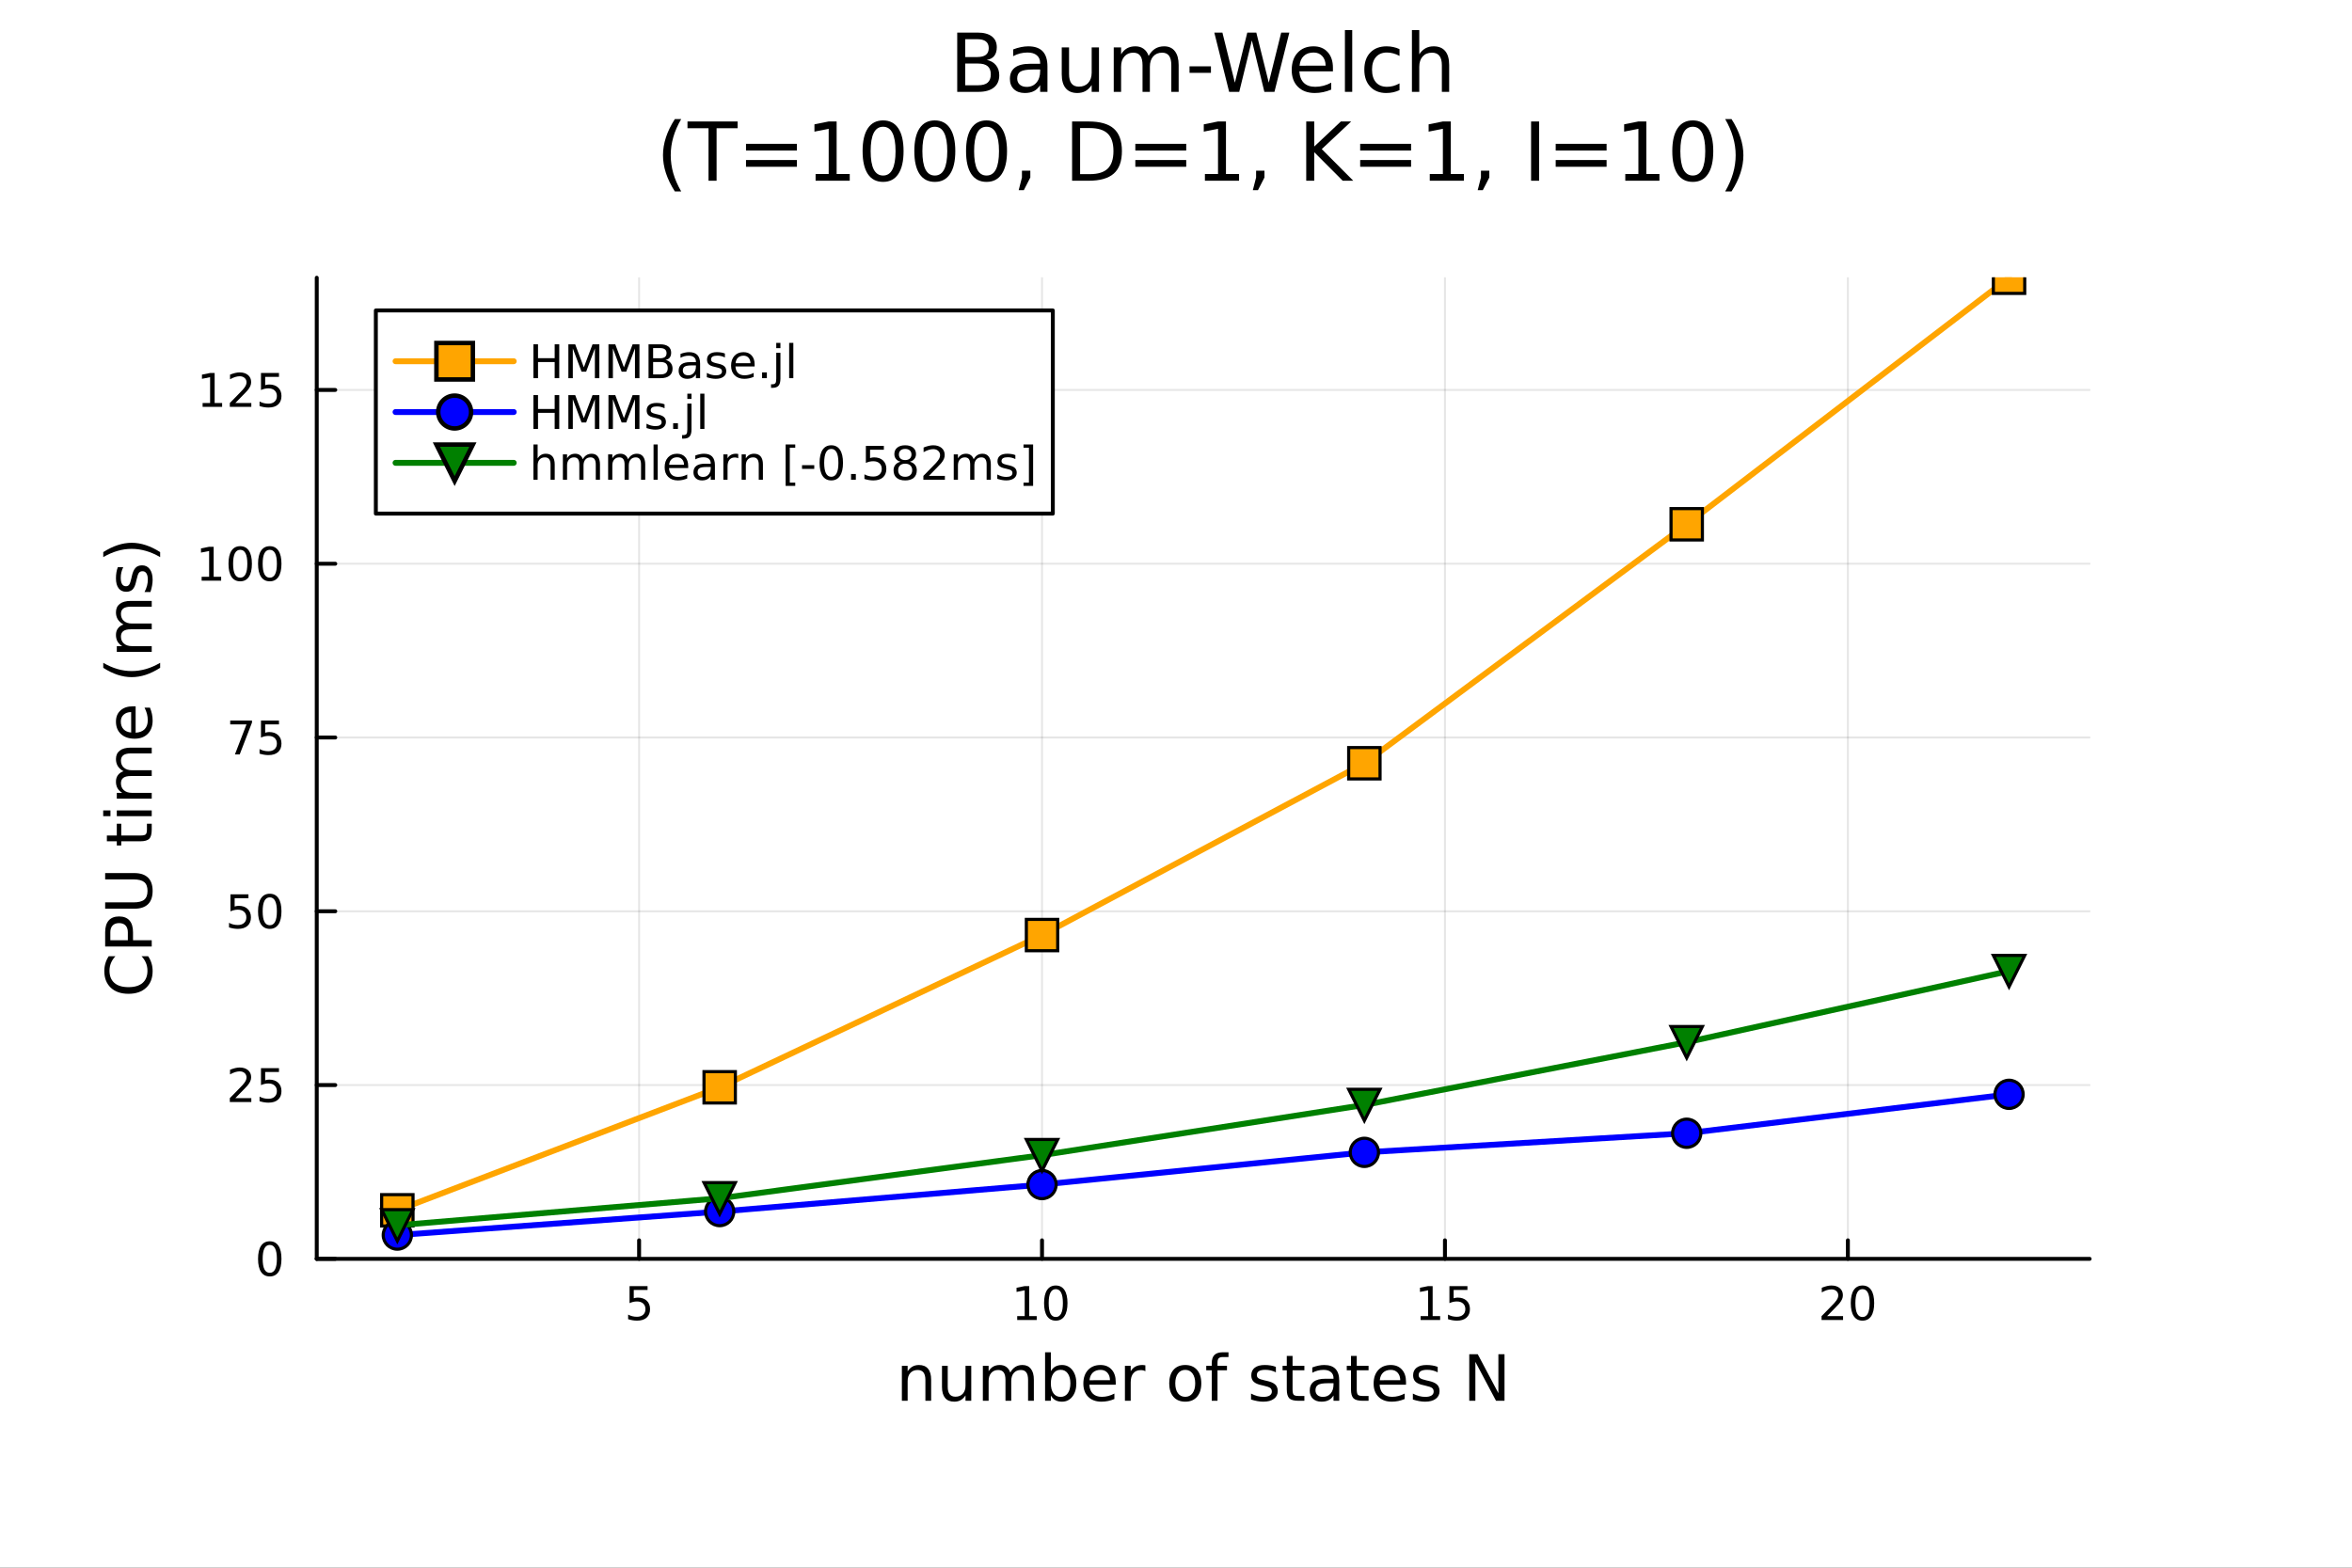<?xml version="1.0" encoding="utf-8"?>
<svg xmlns="http://www.w3.org/2000/svg" xmlns:xlink="http://www.w3.org/1999/xlink" width="600" height="400" viewBox="0 0 2400 1600">
<rect x="0" y="0" width="2400" height="1600" fill="#333333" stroke="none"/>
<defs>
  <clipPath id="clip290">
    <rect x="0" y="0" width="2400" height="1600"/>
  </clipPath>
</defs>
<path clip-path="url(#clip290)" d="M0 1600 L2400 1600 L2400 0 L0 0  Z" fill="#ffffff" fill-rule="evenodd" fill-opacity="1"/>
<defs>
  <clipPath id="clip291">
    <rect x="480" y="0" width="1681" height="1600"/>
  </clipPath>
</defs>
<path clip-path="url(#clip290)" d="M323.213 1284.79 L2132.28 1284.79 L2132.28 283.465 L323.213 283.465  Z" fill="#ffffff" fill-rule="evenodd" fill-opacity="1"/>
<defs>
  <clipPath id="clip292">
    <rect x="323" y="283" width="1810" height="1002"/>
  </clipPath>
</defs>
<polyline clip-path="url(#clip292)" style="stroke:#000000; stroke-linecap:round; stroke-linejoin:round; stroke-width:2; stroke-opacity:0.1; fill:none" points="652.135,1284.79 652.135,283.465 "/>
<polyline clip-path="url(#clip292)" style="stroke:#000000; stroke-linecap:round; stroke-linejoin:round; stroke-width:2; stroke-opacity:0.1; fill:none" points="1063.29,1284.79 1063.29,283.465 "/>
<polyline clip-path="url(#clip292)" style="stroke:#000000; stroke-linecap:round; stroke-linejoin:round; stroke-width:2; stroke-opacity:0.1; fill:none" points="1474.44,1284.79 1474.44,283.465 "/>
<polyline clip-path="url(#clip292)" style="stroke:#000000; stroke-linecap:round; stroke-linejoin:round; stroke-width:2; stroke-opacity:0.1; fill:none" points="1885.59,1284.79 1885.59,283.465 "/>
<polyline clip-path="url(#clip290)" style="stroke:#000000; stroke-linecap:round; stroke-linejoin:round; stroke-width:4; stroke-opacity:1; fill:none" points="323.213,1284.79 2132.28,1284.79 "/>
<polyline clip-path="url(#clip290)" style="stroke:#000000; stroke-linecap:round; stroke-linejoin:round; stroke-width:4; stroke-opacity:1; fill:none" points="652.135,1284.79 652.135,1265.89 "/>
<polyline clip-path="url(#clip290)" style="stroke:#000000; stroke-linecap:round; stroke-linejoin:round; stroke-width:4; stroke-opacity:1; fill:none" points="1063.29,1284.79 1063.29,1265.89 "/>
<polyline clip-path="url(#clip290)" style="stroke:#000000; stroke-linecap:round; stroke-linejoin:round; stroke-width:4; stroke-opacity:1; fill:none" points="1474.44,1284.79 1474.44,1265.89 "/>
<polyline clip-path="url(#clip290)" style="stroke:#000000; stroke-linecap:round; stroke-linejoin:round; stroke-width:4; stroke-opacity:1; fill:none" points="1885.59,1284.79 1885.59,1265.89 "/>
<path clip-path="url(#clip290)" d="M642.412 1312.63 L660.769 1312.63 L660.769 1316.56 L646.695 1316.56 L646.695 1325.03 Q647.713 1324.69 648.732 1324.53 Q649.75 1324.34 650.769 1324.34 Q656.556 1324.34 659.935 1327.51 Q663.315 1330.68 663.315 1336.1 Q663.315 1341.68 659.843 1344.78 Q656.371 1347.86 650.051 1347.86 Q647.875 1347.86 645.607 1347.49 Q643.361 1347.12 640.954 1346.38 L640.954 1341.68 Q643.037 1342.81 645.26 1343.37 Q647.482 1343.92 649.959 1343.92 Q653.963 1343.92 656.301 1341.82 Q658.639 1339.71 658.639 1336.1 Q658.639 1332.49 656.301 1330.38 Q653.963 1328.28 649.959 1328.28 Q648.084 1328.28 646.209 1328.69 Q644.357 1329.11 642.412 1329.99 L642.412 1312.63 Z" fill="#000000" fill-rule="nonzero" fill-opacity="1" /><path clip-path="url(#clip290)" d="M1037.97 1343.25 L1045.61 1343.25 L1045.61 1316.89 L1037.3 1318.55 L1037.3 1314.29 L1045.57 1312.63 L1050.24 1312.63 L1050.24 1343.25 L1057.88 1343.25 L1057.88 1347.19 L1037.97 1347.19 L1037.97 1343.25 Z" fill="#000000" fill-rule="nonzero" fill-opacity="1" /><path clip-path="url(#clip290)" d="M1077.33 1315.71 Q1073.72 1315.71 1071.89 1319.27 Q1070.08 1322.81 1070.08 1329.94 Q1070.08 1337.05 1071.89 1340.61 Q1073.72 1344.16 1077.33 1344.16 Q1080.96 1344.16 1082.77 1340.61 Q1084.59 1337.05 1084.59 1329.94 Q1084.59 1322.81 1082.77 1319.27 Q1080.96 1315.71 1077.33 1315.71 M1077.33 1312 Q1083.14 1312 1086.19 1316.61 Q1089.27 1321.19 1089.27 1329.94 Q1089.27 1338.67 1086.19 1343.28 Q1083.14 1347.86 1077.33 1347.86 Q1071.52 1347.86 1068.44 1343.28 Q1065.38 1338.67 1065.38 1329.94 Q1065.38 1321.19 1068.44 1316.61 Q1071.52 1312 1077.33 1312 Z" fill="#000000" fill-rule="nonzero" fill-opacity="1" /><path clip-path="url(#clip290)" d="M1449.62 1343.25 L1457.26 1343.25 L1457.26 1316.89 L1448.95 1318.55 L1448.95 1314.29 L1457.22 1312.63 L1461.89 1312.63 L1461.89 1343.25 L1469.53 1343.25 L1469.53 1347.19 L1449.62 1347.19 L1449.62 1343.25 Z" fill="#000000" fill-rule="nonzero" fill-opacity="1" /><path clip-path="url(#clip290)" d="M1479.02 1312.63 L1497.38 1312.63 L1497.38 1316.56 L1483.31 1316.56 L1483.31 1325.03 Q1484.32 1324.69 1485.34 1324.53 Q1486.36 1324.34 1487.38 1324.34 Q1493.17 1324.34 1496.55 1327.51 Q1499.93 1330.68 1499.93 1336.1 Q1499.93 1341.68 1496.45 1344.78 Q1492.98 1347.86 1486.66 1347.86 Q1484.49 1347.86 1482.22 1347.49 Q1479.97 1347.12 1477.56 1346.38 L1477.56 1341.68 Q1479.65 1342.81 1481.87 1343.37 Q1484.09 1343.92 1486.57 1343.92 Q1490.57 1343.92 1492.91 1341.82 Q1495.25 1339.71 1495.25 1336.1 Q1495.25 1332.49 1492.91 1330.38 Q1490.57 1328.28 1486.57 1328.28 Q1484.69 1328.28 1482.82 1328.69 Q1480.97 1329.11 1479.02 1329.99 L1479.02 1312.63 Z" fill="#000000" fill-rule="nonzero" fill-opacity="1" /><path clip-path="url(#clip290)" d="M1864.37 1343.25 L1880.68 1343.25 L1880.68 1347.19 L1858.74 1347.19 L1858.74 1343.25 Q1861.4 1340.5 1865.99 1335.87 Q1870.59 1331.22 1871.77 1329.87 Q1874.02 1327.35 1874.9 1325.61 Q1875.8 1323.85 1875.8 1322.16 Q1875.8 1319.41 1873.86 1317.67 Q1871.93 1315.94 1868.83 1315.94 Q1866.63 1315.94 1864.18 1316.7 Q1861.75 1317.47 1858.97 1319.02 L1858.97 1314.29 Q1861.8 1313.16 1864.25 1312.58 Q1866.7 1312 1868.74 1312 Q1874.11 1312 1877.3 1314.69 Q1880.5 1317.37 1880.5 1321.86 Q1880.5 1323.99 1879.69 1325.91 Q1878.9 1327.81 1876.8 1330.41 Q1876.22 1331.08 1873.12 1334.29 Q1870.01 1337.49 1864.37 1343.25 Z" fill="#000000" fill-rule="nonzero" fill-opacity="1" /><path clip-path="url(#clip290)" d="M1900.5 1315.71 Q1896.89 1315.71 1895.06 1319.27 Q1893.25 1322.81 1893.25 1329.94 Q1893.25 1337.05 1895.06 1340.61 Q1896.89 1344.16 1900.5 1344.16 Q1904.13 1344.16 1905.94 1340.61 Q1907.77 1337.05 1907.77 1329.94 Q1907.77 1322.81 1905.94 1319.27 Q1904.13 1315.71 1900.5 1315.71 M1900.5 1312 Q1906.31 1312 1909.37 1316.61 Q1912.44 1321.19 1912.44 1329.94 Q1912.44 1338.67 1909.37 1343.28 Q1906.31 1347.86 1900.5 1347.86 Q1894.69 1347.86 1891.61 1343.28 Q1888.55 1338.67 1888.55 1329.94 Q1888.55 1321.19 1891.61 1316.61 Q1894.69 1312 1900.5 1312 Z" fill="#000000" fill-rule="nonzero" fill-opacity="1" /><path clip-path="url(#clip290)" d="M950.14 1408.14 L950.14 1429.65 L944.283 1429.65 L944.283 1408.33 Q944.283 1403.27 942.31 1400.75 Q940.336 1398.24 936.39 1398.24 Q931.647 1398.24 928.91 1401.26 Q926.173 1404.28 926.173 1409.5 L926.173 1429.65 L920.284 1429.65 L920.284 1394 L926.173 1394 L926.173 1399.54 Q928.273 1396.33 931.106 1394.74 Q933.971 1393.14 937.695 1393.14 Q943.838 1393.14 946.989 1396.96 Q950.14 1400.75 950.14 1408.14 Z" fill="#000000" fill-rule="nonzero" fill-opacity="1" /><path clip-path="url(#clip290)" d="M961.216 1415.58 L961.216 1394 L967.072 1394 L967.072 1415.36 Q967.072 1420.42 969.046 1422.97 Q971.019 1425.48 974.966 1425.48 Q979.708 1425.48 982.446 1422.46 Q985.215 1419.43 985.215 1414.21 L985.215 1394 L991.071 1394 L991.071 1429.65 L985.215 1429.65 L985.215 1424.18 Q983.082 1427.42 980.249 1429.01 Q977.448 1430.57 973.725 1430.57 Q967.582 1430.57 964.399 1426.76 Q961.216 1422.94 961.216 1415.58 M975.953 1393.14 L975.953 1393.14 Z" fill="#000000" fill-rule="nonzero" fill-opacity="1" /><path clip-path="url(#clip290)" d="M1030.89 1400.85 Q1033.08 1396.9 1036.14 1395.02 Q1039.2 1393.14 1043.33 1393.14 Q1048.9 1393.14 1051.93 1397.06 Q1054.95 1400.94 1054.95 1408.14 L1054.95 1429.65 L1049.06 1429.65 L1049.06 1408.33 Q1049.06 1403.2 1047.25 1400.72 Q1045.43 1398.24 1041.71 1398.24 Q1037.16 1398.24 1034.52 1401.26 Q1031.88 1404.28 1031.88 1409.5 L1031.88 1429.65 L1025.99 1429.65 L1025.99 1408.33 Q1025.99 1403.17 1024.17 1400.72 Q1022.36 1398.24 1018.57 1398.24 Q1014.08 1398.24 1011.44 1401.29 Q1008.8 1404.32 1008.8 1409.5 L1008.8 1429.65 L1002.91 1429.65 L1002.91 1394 L1008.8 1394 L1008.8 1399.54 Q1010.8 1396.26 1013.61 1394.7 Q1016.41 1393.14 1020.26 1393.14 Q1024.14 1393.14 1026.85 1395.12 Q1029.58 1397.09 1030.89 1400.85 Z" fill="#000000" fill-rule="nonzero" fill-opacity="1" /><path clip-path="url(#clip290)" d="M1092.22 1411.86 Q1092.22 1405.4 1089.55 1401.74 Q1086.91 1398.05 1082.26 1398.05 Q1077.61 1398.05 1074.94 1401.74 Q1072.3 1405.4 1072.3 1411.86 Q1072.3 1418.32 1074.94 1422.01 Q1077.61 1425.67 1082.26 1425.67 Q1086.91 1425.67 1089.55 1422.01 Q1092.22 1418.32 1092.22 1411.86 M1072.3 1399.41 Q1074.14 1396.23 1076.94 1394.7 Q1079.78 1393.14 1083.69 1393.14 Q1090.19 1393.14 1094.23 1398.3 Q1098.3 1403.46 1098.3 1411.86 Q1098.3 1420.26 1094.23 1425.42 Q1090.19 1430.57 1083.69 1430.57 Q1079.78 1430.57 1076.94 1429.05 Q1074.14 1427.49 1072.3 1424.3 L1072.3 1429.65 L1066.41 1429.65 L1066.41 1380.13 L1072.3 1380.13 L1072.3 1399.41 Z" fill="#000000" fill-rule="nonzero" fill-opacity="1" /><path clip-path="url(#clip290)" d="M1138.5 1410.36 L1138.5 1413.23 L1111.57 1413.23 Q1111.96 1419.28 1115.2 1422.46 Q1118.48 1425.61 1124.31 1425.61 Q1127.68 1425.61 1130.83 1424.78 Q1134.01 1423.95 1137.13 1422.3 L1137.13 1427.84 Q1133.98 1429.17 1130.67 1429.87 Q1127.36 1430.57 1123.96 1430.57 Q1115.43 1430.57 1110.43 1425.61 Q1105.46 1420.64 1105.46 1412.18 Q1105.46 1403.42 1110.17 1398.3 Q1114.92 1393.14 1122.94 1393.14 Q1130.13 1393.14 1134.3 1397.79 Q1138.5 1402.41 1138.5 1410.36 M1132.64 1408.64 Q1132.58 1403.84 1129.94 1400.97 Q1127.33 1398.11 1123 1398.11 Q1118.1 1398.11 1115.14 1400.88 Q1112.21 1403.65 1111.76 1408.68 L1132.64 1408.64 Z" fill="#000000" fill-rule="nonzero" fill-opacity="1" /><path clip-path="url(#clip290)" d="M1168.77 1399.48 Q1167.78 1398.91 1166.61 1398.65 Q1165.46 1398.36 1164.06 1398.36 Q1159.09 1398.36 1156.42 1401.61 Q1153.78 1404.83 1153.78 1410.87 L1153.78 1429.65 L1147.89 1429.65 L1147.89 1394 L1153.78 1394 L1153.78 1399.54 Q1155.62 1396.3 1158.58 1394.74 Q1161.54 1393.14 1165.78 1393.14 Q1166.38 1393.14 1167.11 1393.24 Q1167.85 1393.3 1168.74 1393.46 L1168.77 1399.48 Z" fill="#000000" fill-rule="nonzero" fill-opacity="1" /><path clip-path="url(#clip290)" d="M1209.45 1398.11 Q1204.74 1398.11 1202 1401.8 Q1199.26 1405.46 1199.26 1411.86 Q1199.26 1418.26 1201.97 1421.95 Q1204.7 1425.61 1209.45 1425.61 Q1214.13 1425.61 1216.86 1421.92 Q1219.6 1418.22 1219.6 1411.86 Q1219.6 1405.53 1216.86 1401.83 Q1214.13 1398.11 1209.45 1398.11 M1209.45 1393.14 Q1217.09 1393.14 1221.45 1398.11 Q1225.81 1403.07 1225.81 1411.86 Q1225.81 1420.61 1221.45 1425.61 Q1217.09 1430.57 1209.45 1430.57 Q1201.78 1430.57 1197.42 1425.61 Q1193.09 1420.61 1193.09 1411.86 Q1193.09 1403.07 1197.42 1398.11 Q1201.78 1393.14 1209.45 1393.14 Z" fill="#000000" fill-rule="nonzero" fill-opacity="1" /><path clip-path="url(#clip290)" d="M1253.56 1380.13 L1253.56 1385 L1247.96 1385 Q1244.81 1385 1243.57 1386.27 Q1242.36 1387.54 1242.36 1390.85 L1242.36 1394 L1252 1394 L1252 1398.55 L1242.36 1398.55 L1242.36 1429.65 L1236.47 1429.65 L1236.47 1398.55 L1230.87 1398.55 L1230.87 1394 L1236.47 1394 L1236.47 1391.52 Q1236.47 1385.57 1239.24 1382.86 Q1242.01 1380.13 1248.02 1380.13 L1253.56 1380.13 Z" fill="#000000" fill-rule="nonzero" fill-opacity="1" /><path clip-path="url(#clip290)" d="M1301.91 1395.05 L1301.91 1400.59 Q1299.43 1399.32 1296.75 1398.68 Q1294.08 1398.05 1291.21 1398.05 Q1286.85 1398.05 1284.66 1399.38 Q1282.49 1400.72 1282.49 1403.39 Q1282.49 1405.43 1284.05 1406.61 Q1285.61 1407.75 1290.32 1408.8 L1292.33 1409.25 Q1298.57 1410.59 1301.18 1413.04 Q1303.82 1415.46 1303.82 1419.82 Q1303.82 1424.78 1299.87 1427.68 Q1295.96 1430.57 1289.08 1430.57 Q1286.22 1430.57 1283.1 1430 Q1280.01 1429.46 1276.57 1428.35 L1276.57 1422.3 Q1279.82 1423.99 1282.97 1424.85 Q1286.12 1425.67 1289.21 1425.67 Q1293.35 1425.67 1295.57 1424.27 Q1297.8 1422.84 1297.8 1420.26 Q1297.8 1417.87 1296.18 1416.6 Q1294.59 1415.33 1289.15 1414.15 L1287.11 1413.67 Q1281.67 1412.53 1279.25 1410.17 Q1276.83 1407.79 1276.83 1403.65 Q1276.83 1398.62 1280.39 1395.88 Q1283.96 1393.14 1290.51 1393.14 Q1293.76 1393.14 1296.62 1393.62 Q1299.49 1394.1 1301.91 1395.05 Z" fill="#000000" fill-rule="nonzero" fill-opacity="1" /><path clip-path="url(#clip290)" d="M1318.94 1383.88 L1318.94 1394 L1331 1394 L1331 1398.55 L1318.94 1398.55 L1318.94 1417.91 Q1318.94 1422.27 1320.11 1423.51 Q1321.32 1424.75 1324.98 1424.75 L1331 1424.75 L1331 1429.65 L1324.98 1429.65 Q1318.2 1429.65 1315.63 1427.14 Q1313.05 1424.59 1313.05 1417.91 L1313.05 1398.55 L1308.75 1398.55 L1308.75 1394 L1313.05 1394 L1313.05 1383.88 L1318.94 1383.88 Z" fill="#000000" fill-rule="nonzero" fill-opacity="1" /><path clip-path="url(#clip290)" d="M1354.9 1411.73 Q1347.81 1411.73 1345.07 1413.36 Q1342.33 1414.98 1342.33 1418.89 Q1342.33 1422.01 1344.37 1423.86 Q1346.44 1425.67 1349.97 1425.67 Q1354.84 1425.67 1357.77 1422.24 Q1360.73 1418.77 1360.73 1413.04 L1360.73 1411.73 L1354.9 1411.73 M1366.58 1409.31 L1366.58 1429.65 L1360.73 1429.65 L1360.73 1424.24 Q1358.72 1427.49 1355.73 1429.05 Q1352.74 1430.57 1348.41 1430.57 Q1342.94 1430.57 1339.69 1427.52 Q1336.47 1424.43 1336.47 1419.28 Q1336.47 1413.26 1340.48 1410.2 Q1344.53 1407.15 1352.52 1407.15 L1360.73 1407.15 L1360.73 1406.58 Q1360.73 1402.53 1358.05 1400.34 Q1355.41 1398.11 1350.61 1398.11 Q1347.55 1398.11 1344.65 1398.84 Q1341.76 1399.57 1339.08 1401.04 L1339.08 1395.63 Q1342.3 1394.39 1345.32 1393.78 Q1348.35 1393.14 1351.21 1393.14 Q1358.95 1393.14 1362.76 1397.15 Q1366.58 1401.16 1366.58 1409.31 Z" fill="#000000" fill-rule="nonzero" fill-opacity="1" /><path clip-path="url(#clip290)" d="M1384.44 1383.88 L1384.44 1394 L1396.5 1394 L1396.5 1398.55 L1384.44 1398.55 L1384.44 1417.91 Q1384.44 1422.27 1385.62 1423.51 Q1386.83 1424.75 1390.49 1424.75 L1396.5 1424.75 L1396.5 1429.65 L1390.49 1429.65 Q1383.71 1429.65 1381.13 1427.14 Q1378.55 1424.59 1378.55 1417.91 L1378.55 1398.55 L1374.25 1398.55 L1374.25 1394 L1378.55 1394 L1378.55 1383.88 L1384.44 1383.88 Z" fill="#000000" fill-rule="nonzero" fill-opacity="1" /><path clip-path="url(#clip290)" d="M1434.7 1410.36 L1434.7 1413.23 L1407.77 1413.23 Q1408.15 1419.28 1411.4 1422.46 Q1414.68 1425.61 1420.5 1425.61 Q1423.88 1425.61 1427.03 1424.78 Q1430.21 1423.95 1433.33 1422.3 L1433.33 1427.84 Q1430.18 1429.17 1426.87 1429.87 Q1423.56 1430.57 1420.15 1430.57 Q1411.62 1430.57 1406.62 1425.61 Q1401.66 1420.64 1401.66 1412.18 Q1401.66 1403.42 1406.37 1398.3 Q1411.11 1393.14 1419.13 1393.14 Q1426.33 1393.14 1430.5 1397.79 Q1434.7 1402.41 1434.7 1410.36 M1428.84 1408.64 Q1428.78 1403.84 1426.14 1400.97 Q1423.53 1398.11 1419.2 1398.11 Q1414.3 1398.11 1411.34 1400.88 Q1408.41 1403.65 1407.96 1408.68 L1428.84 1408.64 Z" fill="#000000" fill-rule="nonzero" fill-opacity="1" /><path clip-path="url(#clip290)" d="M1467.03 1395.05 L1467.03 1400.59 Q1464.55 1399.32 1461.88 1398.68 Q1459.21 1398.05 1456.34 1398.05 Q1451.98 1398.05 1449.78 1399.38 Q1447.62 1400.72 1447.62 1403.39 Q1447.62 1405.43 1449.18 1406.61 Q1450.74 1407.75 1455.45 1408.8 L1457.45 1409.25 Q1463.69 1410.59 1466.3 1413.04 Q1468.94 1415.46 1468.94 1419.82 Q1468.94 1424.78 1465 1427.68 Q1461.08 1430.57 1454.21 1430.57 Q1451.34 1430.57 1448.22 1430 Q1445.14 1429.46 1441.7 1428.35 L1441.7 1422.3 Q1444.95 1423.99 1448.1 1424.85 Q1451.25 1425.67 1454.34 1425.67 Q1458.47 1425.67 1460.7 1424.27 Q1462.93 1422.84 1462.93 1420.26 Q1462.93 1417.87 1461.31 1416.6 Q1459.71 1415.33 1454.27 1414.15 L1452.23 1413.67 Q1446.79 1412.53 1444.37 1410.17 Q1441.95 1407.79 1441.95 1403.65 Q1441.95 1398.62 1445.52 1395.88 Q1449.08 1393.14 1455.64 1393.14 Q1458.89 1393.14 1461.75 1393.62 Q1464.62 1394.1 1467.03 1395.05 Z" fill="#000000" fill-rule="nonzero" fill-opacity="1" /><path clip-path="url(#clip290)" d="M1499.25 1382.13 L1507.9 1382.13 L1528.97 1421.89 L1528.97 1382.13 L1535.21 1382.13 L1535.21 1429.65 L1526.55 1429.65 L1505.48 1389.9 L1505.48 1429.65 L1499.25 1429.65 L1499.25 1382.13 Z" fill="#000000" fill-rule="nonzero" fill-opacity="1" /><polyline clip-path="url(#clip292)" style="stroke:#000000; stroke-linecap:round; stroke-linejoin:round; stroke-width:2; stroke-opacity:0.1; fill:none" points="323.213,1284.79 2132.28,1284.79 "/>
<polyline clip-path="url(#clip292)" style="stroke:#000000; stroke-linecap:round; stroke-linejoin:round; stroke-width:2; stroke-opacity:0.1; fill:none" points="323.213,1107.43 2132.28,1107.43 "/>
<polyline clip-path="url(#clip292)" style="stroke:#000000; stroke-linecap:round; stroke-linejoin:round; stroke-width:2; stroke-opacity:0.1; fill:none" points="323.213,930.065 2132.28,930.065 "/>
<polyline clip-path="url(#clip292)" style="stroke:#000000; stroke-linecap:round; stroke-linejoin:round; stroke-width:2; stroke-opacity:0.1; fill:none" points="323.213,752.704 2132.28,752.704 "/>
<polyline clip-path="url(#clip292)" style="stroke:#000000; stroke-linecap:round; stroke-linejoin:round; stroke-width:2; stroke-opacity:0.1; fill:none" points="323.213,575.342 2132.28,575.342 "/>
<polyline clip-path="url(#clip292)" style="stroke:#000000; stroke-linecap:round; stroke-linejoin:round; stroke-width:2; stroke-opacity:0.1; fill:none" points="323.213,397.981 2132.28,397.981 "/>
<polyline clip-path="url(#clip290)" style="stroke:#000000; stroke-linecap:round; stroke-linejoin:round; stroke-width:4; stroke-opacity:1; fill:none" points="323.213,1284.79 323.213,283.465 "/>
<polyline clip-path="url(#clip290)" style="stroke:#000000; stroke-linecap:round; stroke-linejoin:round; stroke-width:4; stroke-opacity:1; fill:none" points="323.213,1284.79 342.11,1284.79 "/>
<polyline clip-path="url(#clip290)" style="stroke:#000000; stroke-linecap:round; stroke-linejoin:round; stroke-width:4; stroke-opacity:1; fill:none" points="323.213,1107.43 342.11,1107.43 "/>
<polyline clip-path="url(#clip290)" style="stroke:#000000; stroke-linecap:round; stroke-linejoin:round; stroke-width:4; stroke-opacity:1; fill:none" points="323.213,930.065 342.11,930.065 "/>
<polyline clip-path="url(#clip290)" style="stroke:#000000; stroke-linecap:round; stroke-linejoin:round; stroke-width:4; stroke-opacity:1; fill:none" points="323.213,752.704 342.11,752.704 "/>
<polyline clip-path="url(#clip290)" style="stroke:#000000; stroke-linecap:round; stroke-linejoin:round; stroke-width:4; stroke-opacity:1; fill:none" points="323.213,575.342 342.11,575.342 "/>
<polyline clip-path="url(#clip290)" style="stroke:#000000; stroke-linecap:round; stroke-linejoin:round; stroke-width:4; stroke-opacity:1; fill:none" points="323.213,397.981 342.11,397.981 "/>
<path clip-path="url(#clip290)" d="M275.268 1270.59 Q271.657 1270.59 269.828 1274.15 Q268.023 1277.69 268.023 1284.82 Q268.023 1291.93 269.828 1295.49 Q271.657 1299.04 275.268 1299.04 Q278.902 1299.04 280.708 1295.49 Q282.537 1291.93 282.537 1284.82 Q282.537 1277.69 280.708 1274.15 Q278.902 1270.59 275.268 1270.59 M275.268 1266.88 Q281.078 1266.88 284.134 1271.49 Q287.213 1276.07 287.213 1284.82 Q287.213 1293.55 284.134 1298.16 Q281.078 1302.74 275.268 1302.74 Q269.458 1302.74 266.379 1298.16 Q263.324 1293.55 263.324 1284.82 Q263.324 1276.07 266.379 1271.49 Q269.458 1266.88 275.268 1266.88 Z" fill="#000000" fill-rule="nonzero" fill-opacity="1" /><path clip-path="url(#clip290)" d="M240.13 1120.77 L256.449 1120.77 L256.449 1124.71 L234.505 1124.71 L234.505 1120.77 Q237.167 1118.02 241.75 1113.39 Q246.356 1108.73 247.537 1107.39 Q249.782 1104.87 250.662 1103.13 Q251.565 1101.37 251.565 1099.68 Q251.565 1096.93 249.62 1095.19 Q247.699 1093.46 244.597 1093.46 Q242.398 1093.46 239.944 1094.22 Q237.514 1094.98 234.736 1096.54 L234.736 1091.81 Q237.56 1090.68 240.014 1090.1 Q242.467 1089.52 244.504 1089.52 Q249.875 1089.52 253.069 1092.21 Q256.264 1094.89 256.264 1099.38 Q256.264 1101.51 255.454 1103.43 Q254.666 1105.33 252.56 1107.92 Q251.981 1108.6 248.879 1111.81 Q245.778 1115.01 240.13 1120.77 Z" fill="#000000" fill-rule="nonzero" fill-opacity="1" /><path clip-path="url(#clip290)" d="M266.31 1090.15 L284.666 1090.15 L284.666 1094.08 L270.592 1094.08 L270.592 1102.55 Q271.611 1102.21 272.629 1102.04 Q273.648 1101.86 274.666 1101.86 Q280.453 1101.86 283.833 1105.03 Q287.213 1108.2 287.213 1113.62 Q287.213 1119.2 283.74 1122.3 Q280.268 1125.38 273.949 1125.38 Q271.773 1125.38 269.504 1125.01 Q267.259 1124.64 264.852 1123.9 L264.852 1119.2 Q266.935 1120.33 269.157 1120.89 Q271.379 1121.44 273.856 1121.44 Q277.861 1121.44 280.199 1119.34 Q282.537 1117.23 282.537 1113.62 Q282.537 1110.01 280.199 1107.9 Q277.861 1105.79 273.856 1105.79 Q271.981 1105.79 270.106 1106.21 Q268.254 1106.63 266.31 1107.51 L266.31 1090.15 Z" fill="#000000" fill-rule="nonzero" fill-opacity="1" /><path clip-path="url(#clip290)" d="M235.153 912.785 L253.509 912.785 L253.509 916.72 L239.435 916.72 L239.435 925.192 Q240.454 924.845 241.472 924.683 Q242.491 924.498 243.509 924.498 Q249.296 924.498 252.676 927.669 Q256.055 930.84 256.055 936.257 Q256.055 941.836 252.583 944.938 Q249.111 948.016 242.792 948.016 Q240.616 948.016 238.347 947.646 Q236.102 947.276 233.694 946.535 L233.694 941.836 Q235.778 942.97 238 943.526 Q240.222 944.081 242.699 944.081 Q246.704 944.081 249.042 941.975 Q251.379 939.868 251.379 936.257 Q251.379 932.646 249.042 930.539 Q246.704 928.433 242.699 928.433 Q240.824 928.433 238.949 928.85 Q237.097 929.266 235.153 930.146 L235.153 912.785 Z" fill="#000000" fill-rule="nonzero" fill-opacity="1" /><path clip-path="url(#clip290)" d="M275.268 915.864 Q271.657 915.864 269.828 919.428 Q268.023 922.97 268.023 930.1 Q268.023 937.206 269.828 940.771 Q271.657 944.313 275.268 944.313 Q278.902 944.313 280.708 940.771 Q282.537 937.206 282.537 930.1 Q282.537 922.97 280.708 919.428 Q278.902 915.864 275.268 915.864 M275.268 912.16 Q281.078 912.16 284.134 916.766 Q287.213 921.35 287.213 930.1 Q287.213 938.826 284.134 943.433 Q281.078 948.016 275.268 948.016 Q269.458 948.016 266.379 943.433 Q263.324 938.826 263.324 930.1 Q263.324 921.35 266.379 916.766 Q269.458 912.16 275.268 912.16 Z" fill="#000000" fill-rule="nonzero" fill-opacity="1" /><path clip-path="url(#clip290)" d="M234.921 735.424 L257.143 735.424 L257.143 737.414 L244.597 769.984 L239.713 769.984 L251.518 739.359 L234.921 739.359 L234.921 735.424 Z" fill="#000000" fill-rule="nonzero" fill-opacity="1" /><path clip-path="url(#clip290)" d="M266.31 735.424 L284.666 735.424 L284.666 739.359 L270.592 739.359 L270.592 747.831 Q271.611 747.484 272.629 747.322 Q273.648 747.137 274.666 747.137 Q280.453 747.137 283.833 750.308 Q287.213 753.479 287.213 758.896 Q287.213 764.474 283.74 767.576 Q280.268 770.655 273.949 770.655 Q271.773 770.655 269.504 770.285 Q267.259 769.914 264.852 769.174 L264.852 764.474 Q266.935 765.609 269.157 766.164 Q271.379 766.72 273.856 766.72 Q277.861 766.72 280.199 764.613 Q282.537 762.507 282.537 758.896 Q282.537 755.285 280.199 753.178 Q277.861 751.072 273.856 751.072 Q271.981 751.072 270.106 751.488 Q268.254 751.905 266.31 752.785 L266.31 735.424 Z" fill="#000000" fill-rule="nonzero" fill-opacity="1" /><path clip-path="url(#clip290)" d="M205.755 588.687 L213.394 588.687 L213.394 562.322 L205.083 563.988 L205.083 559.729 L213.347 558.062 L218.023 558.062 L218.023 588.687 L225.662 588.687 L225.662 592.622 L205.755 592.622 L205.755 588.687 Z" fill="#000000" fill-rule="nonzero" fill-opacity="1" /><path clip-path="url(#clip290)" d="M245.106 561.141 Q241.495 561.141 239.667 564.706 Q237.861 568.248 237.861 575.377 Q237.861 582.484 239.667 586.048 Q241.495 589.59 245.106 589.59 Q248.741 589.59 250.546 586.048 Q252.375 582.484 252.375 575.377 Q252.375 568.248 250.546 564.706 Q248.741 561.141 245.106 561.141 M245.106 557.437 Q250.916 557.437 253.972 562.044 Q257.051 566.627 257.051 575.377 Q257.051 584.104 253.972 588.71 Q250.916 593.294 245.106 593.294 Q239.296 593.294 236.218 588.71 Q233.162 584.104 233.162 575.377 Q233.162 566.627 236.218 562.044 Q239.296 557.437 245.106 557.437 Z" fill="#000000" fill-rule="nonzero" fill-opacity="1" /><path clip-path="url(#clip290)" d="M275.268 561.141 Q271.657 561.141 269.828 564.706 Q268.023 568.248 268.023 575.377 Q268.023 582.484 269.828 586.048 Q271.657 589.59 275.268 589.59 Q278.902 589.59 280.708 586.048 Q282.537 582.484 282.537 575.377 Q282.537 568.248 280.708 564.706 Q278.902 561.141 275.268 561.141 M275.268 557.437 Q281.078 557.437 284.134 562.044 Q287.213 566.627 287.213 575.377 Q287.213 584.104 284.134 588.71 Q281.078 593.294 275.268 593.294 Q269.458 593.294 266.379 588.71 Q263.324 584.104 263.324 575.377 Q263.324 566.627 266.379 562.044 Q269.458 557.437 275.268 557.437 Z" fill="#000000" fill-rule="nonzero" fill-opacity="1" /><path clip-path="url(#clip290)" d="M206.75 411.326 L214.389 411.326 L214.389 384.96 L206.079 386.627 L206.079 382.368 L214.343 380.701 L219.019 380.701 L219.019 411.326 L226.657 411.326 L226.657 415.261 L206.75 415.261 L206.75 411.326 Z" fill="#000000" fill-rule="nonzero" fill-opacity="1" /><path clip-path="url(#clip290)" d="M240.13 411.326 L256.449 411.326 L256.449 415.261 L234.505 415.261 L234.505 411.326 Q237.167 408.571 241.75 403.942 Q246.356 399.289 247.537 397.947 Q249.782 395.423 250.662 393.687 Q251.565 391.928 251.565 390.238 Q251.565 387.484 249.62 385.748 Q247.699 384.011 244.597 384.011 Q242.398 384.011 239.944 384.775 Q237.514 385.539 234.736 387.09 L234.736 382.368 Q237.56 381.234 240.014 380.655 Q242.467 380.076 244.504 380.076 Q249.875 380.076 253.069 382.761 Q256.264 385.447 256.264 389.937 Q256.264 392.067 255.454 393.988 Q254.666 395.886 252.56 398.479 Q251.981 399.15 248.879 402.368 Q245.778 405.562 240.13 411.326 Z" fill="#000000" fill-rule="nonzero" fill-opacity="1" /><path clip-path="url(#clip290)" d="M266.31 380.701 L284.666 380.701 L284.666 384.636 L270.592 384.636 L270.592 393.109 Q271.611 392.761 272.629 392.599 Q273.648 392.414 274.666 392.414 Q280.453 392.414 283.833 395.585 Q287.213 398.757 287.213 404.173 Q287.213 409.752 283.74 412.854 Q280.268 415.933 273.949 415.933 Q271.773 415.933 269.504 415.562 Q267.259 415.192 264.852 414.451 L264.852 409.752 Q266.935 410.886 269.157 411.442 Q271.379 411.997 273.856 411.997 Q277.861 411.997 280.199 409.891 Q282.537 407.784 282.537 404.173 Q282.537 400.562 280.199 398.456 Q277.861 396.349 273.856 396.349 Q271.981 396.349 270.106 396.766 Q268.254 397.183 266.31 398.062 L266.31 380.701 Z" fill="#000000" fill-rule="nonzero" fill-opacity="1" /><path clip-path="url(#clip290)" d="M110.968 975.957 L117.747 975.957 Q114.723 979.203 113.228 982.895 Q111.732 986.555 111.732 990.693 Q111.732 998.841 116.729 1003.17 Q121.694 1007.5 131.115 1007.5 Q140.505 1007.5 145.502 1003.17 Q150.467 998.841 150.467 990.693 Q150.467 986.555 148.971 982.895 Q147.475 979.203 144.451 975.957 L151.167 975.957 Q153.459 979.33 154.605 983.118 Q155.75 986.874 155.75 991.075 Q155.75 1001.86 149.162 1008.07 Q142.542 1014.28 131.115 1014.28 Q119.657 1014.28 113.068 1008.07 Q106.448 1001.86 106.448 991.075 Q106.448 986.81 107.594 983.054 Q108.708 979.267 110.968 975.957 Z" fill="#000000" fill-rule="nonzero" fill-opacity="1" /><path clip-path="url(#clip290)" d="M112.591 959.597 L130.447 959.597 L130.447 951.512 Q130.447 947.024 128.123 944.574 Q125.8 942.123 121.503 942.123 Q117.238 942.123 114.914 944.574 Q112.591 947.024 112.591 951.512 L112.591 959.597 M107.307 966.026 L107.307 951.512 Q107.307 943.523 110.936 939.449 Q114.532 935.343 121.503 935.343 Q128.537 935.343 132.134 939.449 Q135.73 943.523 135.73 951.512 L135.73 959.597 L154.827 959.597 L154.827 966.026 L107.307 966.026 Z" fill="#000000" fill-rule="nonzero" fill-opacity="1" /><path clip-path="url(#clip290)" d="M107.307 927.45 L107.307 920.989 L136.176 920.989 Q143.815 920.989 147.189 918.22 Q150.531 915.451 150.531 909.244 Q150.531 903.069 147.189 900.3 Q143.815 897.531 136.176 897.531 L107.307 897.531 L107.307 891.07 L136.972 891.07 Q146.266 891.07 151.008 895.685 Q155.75 900.268 155.75 909.244 Q155.75 918.251 151.008 922.867 Q146.266 927.45 136.972 927.45 L107.307 927.45 Z" fill="#000000" fill-rule="nonzero" fill-opacity="1" /><path clip-path="url(#clip290)" d="M109.058 852.748 L119.179 852.748 L119.179 840.685 L123.731 840.685 L123.731 852.748 L143.083 852.748 Q147.443 852.748 148.685 851.571 Q149.926 850.361 149.926 846.701 L149.926 840.685 L154.827 840.685 L154.827 846.701 Q154.827 853.48 152.313 856.058 Q149.767 858.637 143.083 858.637 L123.731 858.637 L123.731 862.933 L119.179 862.933 L119.179 858.637 L109.058 858.637 L109.058 852.748 Z" fill="#000000" fill-rule="nonzero" fill-opacity="1" /><path clip-path="url(#clip290)" d="M119.179 832.983 L119.179 827.126 L154.827 827.126 L154.827 832.983 L119.179 832.983 M105.302 832.983 L105.302 827.126 L112.718 827.126 L112.718 832.983 L105.302 832.983 Z" fill="#000000" fill-rule="nonzero" fill-opacity="1" /><path clip-path="url(#clip290)" d="M126.023 787.118 Q122.076 784.922 120.198 781.866 Q118.32 778.811 118.32 774.673 Q118.32 769.103 122.235 766.079 Q126.118 763.055 133.311 763.055 L154.827 763.055 L154.827 768.944 L133.502 768.944 Q128.378 768.944 125.895 770.758 Q123.413 772.572 123.413 776.296 Q123.413 780.848 126.436 783.489 Q129.46 786.131 134.68 786.131 L154.827 786.131 L154.827 792.019 L133.502 792.019 Q128.346 792.019 125.895 793.834 Q123.413 795.648 123.413 799.436 Q123.413 803.923 126.468 806.565 Q129.492 809.207 134.68 809.207 L154.827 809.207 L154.827 815.095 L119.179 815.095 L119.179 809.207 L124.718 809.207 Q121.439 807.202 119.88 804.401 Q118.32 801.6 118.32 797.749 Q118.32 793.866 120.293 791.16 Q122.267 788.423 126.023 787.118 Z" fill="#000000" fill-rule="nonzero" fill-opacity="1" /><path clip-path="url(#clip290)" d="M135.539 720.883 L138.404 720.883 L138.404 747.81 Q144.451 747.428 147.634 744.181 Q150.785 740.903 150.785 735.078 Q150.785 731.704 149.958 728.553 Q149.13 725.371 147.475 722.251 L153.013 722.251 Q154.35 725.402 155.05 728.713 Q155.75 732.023 155.75 735.428 Q155.75 743.958 150.785 748.955 Q145.82 753.921 137.354 753.921 Q128.601 753.921 123.476 749.21 Q118.32 744.468 118.32 736.447 Q118.32 729.254 122.967 725.084 Q127.582 720.883 135.539 720.883 M133.821 726.739 Q129.014 726.803 126.15 729.445 Q123.285 732.055 123.285 736.383 Q123.285 741.285 126.054 744.245 Q128.823 747.173 133.852 747.619 L133.821 726.739 Z" fill="#000000" fill-rule="nonzero" fill-opacity="1" /><path clip-path="url(#clip290)" d="M105.366 676.482 Q112.686 680.747 119.848 682.816 Q127.009 684.885 134.362 684.885 Q141.714 684.885 148.939 682.816 Q156.132 680.715 163.421 676.482 L163.421 681.574 Q155.941 686.349 148.716 688.736 Q141.491 691.091 134.362 691.091 Q127.264 691.091 120.071 688.736 Q112.877 686.381 105.366 681.574 L105.366 676.482 Z" fill="#000000" fill-rule="nonzero" fill-opacity="1" /><path clip-path="url(#clip290)" d="M126.023 637.365 Q122.076 635.168 120.198 632.113 Q118.32 629.057 118.32 624.92 Q118.32 619.35 122.235 616.326 Q126.118 613.302 133.311 613.302 L154.827 613.302 L154.827 619.191 L133.502 619.191 Q128.378 619.191 125.895 621.005 Q123.413 622.819 123.413 626.543 Q123.413 631.094 126.436 633.736 Q129.46 636.378 134.68 636.378 L154.827 636.378 L154.827 642.266 L133.502 642.266 Q128.346 642.266 125.895 644.08 Q123.413 645.895 123.413 649.682 Q123.413 654.17 126.468 656.812 Q129.492 659.454 134.68 659.454 L154.827 659.454 L154.827 665.342 L119.179 665.342 L119.179 659.454 L124.718 659.454 Q121.439 657.448 119.88 654.648 Q118.32 651.847 118.32 647.995 Q118.32 644.112 120.293 641.407 Q122.267 638.67 126.023 637.365 Z" fill="#000000" fill-rule="nonzero" fill-opacity="1" /><path clip-path="url(#clip290)" d="M120.23 578.896 L125.768 578.896 Q124.495 581.378 123.858 584.052 Q123.222 586.725 123.222 589.59 Q123.222 593.95 124.558 596.147 Q125.895 598.311 128.569 598.311 Q130.606 598.311 131.784 596.751 Q132.929 595.192 133.98 590.481 L134.425 588.476 Q135.762 582.238 138.213 579.628 Q140.632 576.986 144.992 576.986 Q149.958 576.986 152.854 580.933 Q155.75 584.848 155.75 591.723 Q155.75 594.587 155.178 597.706 Q154.636 600.794 153.522 604.231 L147.475 604.231 Q149.162 600.985 150.021 597.834 Q150.849 594.683 150.849 591.595 Q150.849 587.457 149.448 585.229 Q148.016 583.001 145.438 583.001 Q143.051 583.001 141.778 584.625 Q140.505 586.216 139.327 591.659 L138.849 593.696 Q137.704 599.139 135.348 601.558 Q132.961 603.976 128.823 603.976 Q123.795 603.976 121.057 600.412 Q118.32 596.847 118.32 590.29 Q118.32 587.044 118.798 584.179 Q119.275 581.315 120.23 578.896 Z" fill="#000000" fill-rule="nonzero" fill-opacity="1" /><path clip-path="url(#clip290)" d="M105.366 568.583 L105.366 563.491 Q112.877 558.716 120.071 556.361 Q127.264 553.974 134.362 553.974 Q141.491 553.974 148.716 556.361 Q155.941 558.716 163.421 563.491 L163.421 568.583 Q156.132 564.35 148.939 562.281 Q141.714 560.18 134.362 560.18 Q127.009 560.18 119.848 562.281 Q112.686 564.35 105.366 568.583 Z" fill="#000000" fill-rule="nonzero" fill-opacity="1" /><path clip-path="url(#clip290)" d="M984.937 64.861 L984.937 87.019 L998.062 87.019 Q1004.66 87.019 1007.82 84.305 Q1011.02 81.551 1011.02 75.92 Q1011.02 70.249 1007.82 67.575 Q1004.66 64.861 998.062 64.861 L984.937 64.861 M984.937 39.989 L984.937 58.218 L997.049 58.218 Q1003.04 58.218 1005.96 55.99 Q1008.92 53.721 1008.92 49.103 Q1008.92 44.526 1005.96 42.257 Q1003.04 39.989 997.049 39.989 L984.937 39.989 M976.754 33.264 L997.657 33.264 Q1007.01 33.264 1012.08 37.153 Q1017.14 41.042 1017.14 48.212 Q1017.14 53.762 1014.55 57.043 Q1011.96 60.324 1006.93 61.134 Q1012.97 62.431 1016.29 66.562 Q1019.65 70.654 1019.65 76.811 Q1019.65 84.913 1014.14 89.329 Q1008.63 93.744 998.467 93.744 L976.754 93.744 L976.754 33.264 Z" fill="#000000" fill-rule="nonzero" fill-opacity="1" /><path clip-path="url(#clip290)" d="M1053.96 70.937 Q1044.93 70.937 1041.45 73.003 Q1037.96 75.069 1037.96 80.052 Q1037.96 84.022 1040.56 86.371 Q1043.19 88.68 1047.69 88.68 Q1053.88 88.68 1057.61 84.305 Q1061.38 79.89 1061.38 72.598 L1061.38 70.937 L1053.96 70.937 M1068.83 67.859 L1068.83 93.744 L1061.38 93.744 L1061.38 86.858 Q1058.83 90.989 1055.02 92.974 Q1051.21 94.919 1045.7 94.919 Q1038.73 94.919 1034.6 91.03 Q1030.51 87.1 1030.51 80.538 Q1030.51 72.882 1035.61 68.993 Q1040.76 65.104 1050.93 65.104 L1061.38 65.104 L1061.38 64.375 Q1061.38 59.23 1057.97 56.435 Q1054.61 53.599 1048.5 53.599 Q1044.61 53.599 1040.92 54.531 Q1037.23 55.463 1033.83 57.326 L1033.83 50.44 Q1037.92 48.86 1041.77 48.09 Q1045.62 47.28 1049.27 47.28 Q1059.11 47.28 1063.97 52.384 Q1068.83 57.488 1068.83 67.859 Z" fill="#000000" fill-rule="nonzero" fill-opacity="1" /><path clip-path="url(#clip290)" d="M1083.41 75.839 L1083.41 48.374 L1090.87 48.374 L1090.87 75.555 Q1090.87 81.996 1093.38 85.237 Q1095.89 88.437 1100.91 88.437 Q1106.95 88.437 1110.43 84.589 Q1113.96 80.741 1113.96 74.097 L1113.96 48.374 L1121.41 48.374 L1121.41 93.744 L1113.96 93.744 L1113.96 86.776 Q1111.24 90.908 1107.64 92.934 Q1104.07 94.919 1099.33 94.919 Q1091.52 94.919 1087.47 90.058 Q1083.41 85.197 1083.41 75.839 M1102.17 47.28 L1102.17 47.28 Z" fill="#000000" fill-rule="nonzero" fill-opacity="1" /><path clip-path="url(#clip290)" d="M1172.09 57.083 Q1174.88 52.06 1178.77 49.67 Q1182.66 47.28 1187.93 47.28 Q1195.02 47.28 1198.87 52.263 Q1202.71 57.205 1202.71 66.36 L1202.71 93.744 L1195.22 93.744 L1195.22 66.603 Q1195.22 60.081 1192.91 56.921 Q1190.6 53.762 1185.86 53.762 Q1180.07 53.762 1176.71 57.61 Q1173.34 61.458 1173.34 68.102 L1173.34 93.744 L1165.85 93.744 L1165.85 66.603 Q1165.85 60.041 1163.54 56.921 Q1161.23 53.762 1156.41 53.762 Q1150.7 53.762 1147.34 57.65 Q1143.98 61.499 1143.98 68.102 L1143.98 93.744 L1136.48 93.744 L1136.48 48.374 L1143.98 48.374 L1143.98 55.422 Q1146.53 51.25 1150.09 49.265 Q1153.66 47.28 1158.56 47.28 Q1163.5 47.28 1166.94 49.792 Q1170.43 52.303 1172.09 57.083 Z" fill="#000000" fill-rule="nonzero" fill-opacity="1" /><path clip-path="url(#clip290)" d="M1213.81 67.697 L1235.65 67.697 L1235.65 74.34 L1213.81 74.34 L1213.81 67.697 Z" fill="#000000" fill-rule="nonzero" fill-opacity="1" /><path clip-path="url(#clip290)" d="M1239.09 33.264 L1247.35 33.264 L1260.07 84.386 L1272.75 33.264 L1281.95 33.264 L1294.67 84.386 L1307.35 33.264 L1315.65 33.264 L1300.46 93.744 L1290.17 93.744 L1277.41 41.244 L1264.53 93.744 L1254.24 93.744 L1239.09 33.264 Z" fill="#000000" fill-rule="nonzero" fill-opacity="1" /><path clip-path="url(#clip290)" d="M1360.13 69.195 L1360.13 72.841 L1325.86 72.841 Q1326.35 80.538 1330.48 84.589 Q1334.65 88.599 1342.06 88.599 Q1346.36 88.599 1350.37 87.546 Q1354.42 86.493 1358.39 84.386 L1358.39 91.435 Q1354.38 93.136 1350.17 94.028 Q1345.95 94.919 1341.62 94.919 Q1330.76 94.919 1324.4 88.599 Q1318.08 82.28 1318.08 71.504 Q1318.08 60.364 1324.08 53.843 Q1330.11 47.28 1340.32 47.28 Q1349.48 47.28 1354.78 53.194 Q1360.13 59.068 1360.13 69.195 M1352.68 67.008 Q1352.6 60.891 1349.23 57.245 Q1345.91 53.599 1340.4 53.599 Q1334.17 53.599 1330.4 57.124 Q1326.67 60.648 1326.1 67.049 L1352.68 67.008 Z" fill="#000000" fill-rule="nonzero" fill-opacity="1" /><path clip-path="url(#clip290)" d="M1372.37 30.712 L1379.82 30.712 L1379.82 93.744 L1372.37 93.744 L1372.37 30.712 Z" fill="#000000" fill-rule="nonzero" fill-opacity="1" /><path clip-path="url(#clip290)" d="M1428.07 50.116 L1428.07 57.083 Q1424.91 55.341 1421.71 54.491 Q1418.55 53.599 1415.3 53.599 Q1408.05 53.599 1404.04 58.218 Q1400.03 62.795 1400.03 71.099 Q1400.03 79.404 1404.04 84.022 Q1408.05 88.599 1415.3 88.599 Q1418.55 88.599 1421.71 87.749 Q1424.91 86.858 1428.07 85.116 L1428.07 92.002 Q1424.95 93.46 1421.58 94.19 Q1418.26 94.919 1414.49 94.919 Q1404.25 94.919 1398.21 88.478 Q1392.17 82.037 1392.17 71.099 Q1392.17 60 1398.25 53.64 Q1404.37 47.28 1414.98 47.28 Q1418.42 47.28 1421.71 48.009 Q1424.99 48.698 1428.07 50.116 Z" fill="#000000" fill-rule="nonzero" fill-opacity="1" /><path clip-path="url(#clip290)" d="M1478.74 66.36 L1478.74 93.744 L1471.29 93.744 L1471.29 66.603 Q1471.29 60.162 1468.78 56.962 Q1466.27 53.762 1461.24 53.762 Q1455.21 53.762 1451.72 57.61 Q1448.24 61.458 1448.24 68.102 L1448.24 93.744 L1440.74 93.744 L1440.74 30.712 L1448.24 30.712 L1448.24 55.422 Q1450.91 51.331 1454.52 49.306 Q1458.16 47.28 1462.9 47.28 Q1470.72 47.28 1474.73 52.141 Q1478.74 56.962 1478.74 66.36 Z" fill="#000000" fill-rule="nonzero" fill-opacity="1" /><path clip-path="url(#clip290)" d="M695.115 121.513 Q689.687 130.83 687.054 139.945 Q684.421 149.059 684.421 158.417 Q684.421 167.774 687.054 176.97 Q689.727 186.125 695.115 195.401 L688.633 195.401 Q682.557 185.882 679.519 176.686 Q676.521 167.491 676.521 158.417 Q676.521 149.383 679.519 140.228 Q682.517 131.073 688.633 121.513 L695.115 121.513 Z" fill="#000000" fill-rule="nonzero" fill-opacity="1" /><path clip-path="url(#clip290)" d="M701.515 123.984 L752.678 123.984 L752.678 130.871 L731.208 130.871 L731.208 184.464 L722.985 184.464 L722.985 130.871 L701.515 130.871 L701.515 123.984 Z" fill="#000000" fill-rule="nonzero" fill-opacity="1" /><path clip-path="url(#clip290)" d="M761.226 146.791 L813.158 146.791 L813.158 153.596 L761.226 153.596 L761.226 146.791 M761.226 163.318 L813.158 163.318 L813.158 170.205 L761.226 170.205 L761.226 163.318 Z" fill="#000000" fill-rule="nonzero" fill-opacity="1" /><path clip-path="url(#clip290)" d="M832.238 177.577 L845.606 177.577 L845.606 131.438 L831.063 134.354 L831.063 126.901 L845.525 123.984 L853.708 123.984 L853.708 177.577 L867.076 177.577 L867.076 184.464 L832.238 184.464 L832.238 177.577 Z" fill="#000000" fill-rule="nonzero" fill-opacity="1" /><path clip-path="url(#clip290)" d="M901.103 129.372 Q894.784 129.372 891.584 135.61 Q888.424 141.808 888.424 154.285 Q888.424 166.721 891.584 172.959 Q894.784 179.157 901.103 179.157 Q907.463 179.157 910.623 172.959 Q913.823 166.721 913.823 154.285 Q913.823 141.808 910.623 135.61 Q907.463 129.372 901.103 129.372 M901.103 122.89 Q911.271 122.89 916.618 130.952 Q922.006 138.972 922.006 154.285 Q922.006 169.557 916.618 177.618 Q911.271 185.639 901.103 185.639 Q890.936 185.639 885.548 177.618 Q880.201 169.557 880.201 154.285 Q880.201 138.972 885.548 130.952 Q890.936 122.89 901.103 122.89 Z" fill="#000000" fill-rule="nonzero" fill-opacity="1" /><path clip-path="url(#clip290)" d="M953.887 129.372 Q947.567 129.372 944.367 135.61 Q941.207 141.808 941.207 154.285 Q941.207 166.721 944.367 172.959 Q947.567 179.157 953.887 179.157 Q960.247 179.157 963.406 172.959 Q966.606 166.721 966.606 154.285 Q966.606 141.808 963.406 135.61 Q960.247 129.372 953.887 129.372 M953.887 122.89 Q964.054 122.89 969.402 130.952 Q974.789 138.972 974.789 154.285 Q974.789 169.557 969.402 177.618 Q964.054 185.639 953.887 185.639 Q943.719 185.639 938.331 177.618 Q932.984 169.557 932.984 154.285 Q932.984 138.972 938.331 130.952 Q943.719 122.89 953.887 122.89 Z" fill="#000000" fill-rule="nonzero" fill-opacity="1" /><path clip-path="url(#clip290)" d="M1006.67 129.372 Q1000.35 129.372 997.15 135.61 Q993.991 141.808 993.991 154.285 Q993.991 166.721 997.15 172.959 Q1000.35 179.157 1006.67 179.157 Q1013.03 179.157 1016.19 172.959 Q1019.39 166.721 1019.39 154.285 Q1019.39 141.808 1016.19 135.61 Q1013.03 129.372 1006.67 129.372 M1006.67 122.89 Q1016.84 122.89 1022.18 130.952 Q1027.57 138.972 1027.57 154.285 Q1027.57 169.557 1022.18 177.618 Q1016.84 185.639 1006.67 185.639 Q996.502 185.639 991.114 177.618 Q985.767 169.557 985.767 154.285 Q985.767 138.972 991.114 130.952 Q996.502 122.89 1006.67 122.89 Z" fill="#000000" fill-rule="nonzero" fill-opacity="1" /><path clip-path="url(#clip290)" d="M1042.8 174.175 L1051.35 174.175 L1051.35 181.142 L1044.71 194.105 L1039.48 194.105 L1042.8 181.142 L1042.8 174.175 Z" fill="#000000" fill-rule="nonzero" fill-opacity="1" /><path clip-path="url(#clip290)" d="M1102.15 130.709 L1102.15 177.739 L1112.03 177.739 Q1124.55 177.739 1130.34 172.068 Q1136.18 166.397 1136.18 154.163 Q1136.18 142.011 1130.34 136.38 Q1124.55 130.709 1112.03 130.709 L1102.15 130.709 M1093.97 123.984 L1110.78 123.984 Q1128.36 123.984 1136.58 131.316 Q1144.81 138.608 1144.81 154.163 Q1144.81 169.8 1136.54 177.132 Q1128.28 184.464 1110.78 184.464 L1093.97 184.464 L1093.97 123.984 Z" fill="#000000" fill-rule="nonzero" fill-opacity="1" /><path clip-path="url(#clip290)" d="M1158.5 146.791 L1210.43 146.791 L1210.43 153.596 L1158.5 153.596 L1158.5 146.791 M1158.5 163.318 L1210.43 163.318 L1210.43 170.205 L1158.5 170.205 L1158.5 163.318 Z" fill="#000000" fill-rule="nonzero" fill-opacity="1" /><path clip-path="url(#clip290)" d="M1229.51 177.577 L1242.88 177.577 L1242.88 131.438 L1228.34 134.354 L1228.34 126.901 L1242.8 123.984 L1250.98 123.984 L1250.98 177.577 L1264.35 177.577 L1264.35 184.464 L1229.51 184.464 L1229.51 177.577 Z" fill="#000000" fill-rule="nonzero" fill-opacity="1" /><path clip-path="url(#clip290)" d="M1281.73 174.175 L1290.27 174.175 L1290.27 181.142 L1283.63 194.105 L1278.4 194.105 L1281.73 181.142 L1281.73 174.175 Z" fill="#000000" fill-rule="nonzero" fill-opacity="1" /><path clip-path="url(#clip290)" d="M1332.89 123.984 L1341.07 123.984 L1341.07 149.545 L1368.21 123.984 L1378.75 123.984 L1348.73 152.178 L1380.89 184.464 L1370.12 184.464 L1341.07 155.338 L1341.07 184.464 L1332.89 184.464 L1332.89 123.984 Z" fill="#000000" fill-rule="nonzero" fill-opacity="1" /><path clip-path="url(#clip290)" d="M1387.94 146.791 L1439.87 146.791 L1439.87 153.596 L1387.94 153.596 L1387.94 146.791 M1387.94 163.318 L1439.87 163.318 L1439.87 170.205 L1387.94 170.205 L1387.94 163.318 Z" fill="#000000" fill-rule="nonzero" fill-opacity="1" /><path clip-path="url(#clip290)" d="M1458.95 177.577 L1472.32 177.577 L1472.32 131.438 L1457.78 134.354 L1457.78 126.901 L1472.24 123.984 L1480.42 123.984 L1480.42 177.577 L1493.79 177.577 L1493.79 184.464 L1458.95 184.464 L1458.95 177.577 Z" fill="#000000" fill-rule="nonzero" fill-opacity="1" /><path clip-path="url(#clip290)" d="M1511.17 174.175 L1519.72 174.175 L1519.72 181.142 L1513.07 194.105 L1507.85 194.105 L1511.17 181.142 L1511.17 174.175 Z" fill="#000000" fill-rule="nonzero" fill-opacity="1" /><path clip-path="url(#clip290)" d="M1562.33 123.984 L1570.52 123.984 L1570.52 184.464 L1562.33 184.464 L1562.33 123.984 Z" fill="#000000" fill-rule="nonzero" fill-opacity="1" /><path clip-path="url(#clip290)" d="M1587.45 146.791 L1639.38 146.791 L1639.38 153.596 L1587.45 153.596 L1587.45 146.791 M1587.45 163.318 L1639.38 163.318 L1639.38 170.205 L1587.45 170.205 L1587.45 163.318 Z" fill="#000000" fill-rule="nonzero" fill-opacity="1" /><path clip-path="url(#clip290)" d="M1658.46 177.577 L1671.83 177.577 L1671.83 131.438 L1657.29 134.354 L1657.29 126.901 L1671.75 123.984 L1679.93 123.984 L1679.93 177.577 L1693.3 177.577 L1693.3 184.464 L1658.46 184.464 L1658.46 177.577 Z" fill="#000000" fill-rule="nonzero" fill-opacity="1" /><path clip-path="url(#clip290)" d="M1727.33 129.372 Q1721.01 129.372 1717.81 135.61 Q1714.65 141.808 1714.65 154.285 Q1714.65 166.721 1717.81 172.959 Q1721.01 179.157 1727.33 179.157 Q1733.69 179.157 1736.85 172.959 Q1740.05 166.721 1740.05 154.285 Q1740.05 141.808 1736.85 135.61 Q1733.69 129.372 1727.33 129.372 M1727.33 122.89 Q1737.49 122.89 1742.84 130.952 Q1748.23 138.972 1748.23 154.285 Q1748.23 169.557 1742.84 177.618 Q1737.49 185.639 1727.33 185.639 Q1717.16 185.639 1711.77 177.618 Q1706.42 169.557 1706.42 154.285 Q1706.42 138.972 1711.77 130.952 Q1717.16 122.89 1727.33 122.89 Z" fill="#000000" fill-rule="nonzero" fill-opacity="1" /><path clip-path="url(#clip290)" d="M1760.38 121.513 L1766.86 121.513 Q1772.94 131.073 1775.94 140.228 Q1778.97 149.383 1778.97 158.417 Q1778.97 167.491 1775.94 176.686 Q1772.94 185.882 1766.86 195.401 L1760.38 195.401 Q1765.77 186.125 1768.4 176.97 Q1771.08 167.774 1771.08 158.417 Q1771.08 149.059 1768.4 139.945 Q1765.77 130.83 1760.38 121.513 Z" fill="#000000" fill-rule="nonzero" fill-opacity="1" /><polyline clip-path="url(#clip292)" style="stroke:#ffa500; stroke-linecap:round; stroke-linejoin:round; stroke-width:6; stroke-opacity:1; fill:none" points="405.443,1235.26 734.365,1109.72 1063.29,954.334 1392.21,778.985 1721.13,535.091 2050.05,283.465 "/>
<path clip-path="url(#clip292)" d="M389.443 1219.26 L389.443 1251.26 L421.443 1251.26 L421.443 1219.26 L389.443 1219.26 Z" fill="#ffa500" fill-rule="evenodd" fill-opacity="1" stroke="#000000" stroke-opacity="1" stroke-width="3.2"/>
<path clip-path="url(#clip292)" d="M718.365 1093.72 L718.365 1125.72 L750.365 1125.72 L750.365 1093.72 L718.365 1093.72 Z" fill="#ffa500" fill-rule="evenodd" fill-opacity="1" stroke="#000000" stroke-opacity="1" stroke-width="3.2"/>
<path clip-path="url(#clip292)" d="M1047.29 938.334 L1047.29 970.334 L1079.29 970.334 L1079.29 938.334 L1047.29 938.334 Z" fill="#ffa500" fill-rule="evenodd" fill-opacity="1" stroke="#000000" stroke-opacity="1" stroke-width="3.2"/>
<path clip-path="url(#clip292)" d="M1376.21 762.985 L1376.21 794.985 L1408.21 794.985 L1408.21 762.985 L1376.21 762.985 Z" fill="#ffa500" fill-rule="evenodd" fill-opacity="1" stroke="#000000" stroke-opacity="1" stroke-width="3.2"/>
<path clip-path="url(#clip292)" d="M1705.13 519.091 L1705.13 551.091 L1737.13 551.091 L1737.13 519.091 L1705.13 519.091 Z" fill="#ffa500" fill-rule="evenodd" fill-opacity="1" stroke="#000000" stroke-opacity="1" stroke-width="3.2"/>
<path clip-path="url(#clip292)" d="M2034.05 267.465 L2034.05 299.465 L2066.05 299.465 L2066.05 267.465 L2034.05 267.465 Z" fill="#ffa500" fill-rule="evenodd" fill-opacity="1" stroke="#000000" stroke-opacity="1" stroke-width="3.2"/>
<polyline clip-path="url(#clip292)" style="stroke:#0000ff; stroke-linecap:round; stroke-linejoin:round; stroke-width:6; stroke-opacity:1; fill:none" points="405.443,1260.56 734.365,1236.56 1063.29,1208.99 1392.21,1176.11 1721.13,1156.61 2050.05,1116.88 "/>
<circle clip-path="url(#clip292)" cx="405.443" cy="1260.56" r="14.4" fill="#0000ff" fill-rule="evenodd" fill-opacity="1" stroke="#000000" stroke-opacity="1" stroke-width="3.2"/>
<circle clip-path="url(#clip292)" cx="734.365" cy="1236.56" r="14.4" fill="#0000ff" fill-rule="evenodd" fill-opacity="1" stroke="#000000" stroke-opacity="1" stroke-width="3.2"/>
<circle clip-path="url(#clip292)" cx="1063.29" cy="1208.99" r="14.4" fill="#0000ff" fill-rule="evenodd" fill-opacity="1" stroke="#000000" stroke-opacity="1" stroke-width="3.2"/>
<circle clip-path="url(#clip292)" cx="1392.21" cy="1176.11" r="14.4" fill="#0000ff" fill-rule="evenodd" fill-opacity="1" stroke="#000000" stroke-opacity="1" stroke-width="3.2"/>
<circle clip-path="url(#clip292)" cx="1721.13" cy="1156.61" r="14.4" fill="#0000ff" fill-rule="evenodd" fill-opacity="1" stroke="#000000" stroke-opacity="1" stroke-width="3.2"/>
<circle clip-path="url(#clip292)" cx="2050.05" cy="1116.88" r="14.4" fill="#0000ff" fill-rule="evenodd" fill-opacity="1" stroke="#000000" stroke-opacity="1" stroke-width="3.2"/>
<polyline clip-path="url(#clip292)" style="stroke:#008000; stroke-linecap:round; stroke-linejoin:round; stroke-width:6; stroke-opacity:1; fill:none" points="405.443,1250.55 734.365,1222.96 1063.29,1178.96 1392.21,1127.74 1721.13,1063.7 2050.05,991.113 "/>
<path clip-path="url(#clip292)" d="M421.443 1234.55 L389.443 1234.55 L405.443 1266.55 L421.443 1234.55 Z" fill="#008000" fill-rule="evenodd" fill-opacity="1" stroke="#000000" stroke-opacity="1" stroke-width="3.2"/>
<path clip-path="url(#clip292)" d="M750.365 1206.96 L718.365 1206.96 L734.365 1238.96 L750.365 1206.96 Z" fill="#008000" fill-rule="evenodd" fill-opacity="1" stroke="#000000" stroke-opacity="1" stroke-width="3.2"/>
<path clip-path="url(#clip292)" d="M1079.29 1162.96 L1047.29 1162.96 L1063.29 1194.96 L1079.29 1162.96 Z" fill="#008000" fill-rule="evenodd" fill-opacity="1" stroke="#000000" stroke-opacity="1" stroke-width="3.2"/>
<path clip-path="url(#clip292)" d="M1408.21 1111.74 L1376.21 1111.74 L1392.21 1143.74 L1408.21 1111.74 Z" fill="#008000" fill-rule="evenodd" fill-opacity="1" stroke="#000000" stroke-opacity="1" stroke-width="3.2"/>
<path clip-path="url(#clip292)" d="M1737.13 1047.7 L1705.13 1047.7 L1721.13 1079.7 L1737.13 1047.7 Z" fill="#008000" fill-rule="evenodd" fill-opacity="1" stroke="#000000" stroke-opacity="1" stroke-width="3.2"/>
<path clip-path="url(#clip292)" d="M2066.05 975.113 L2034.05 975.113 L2050.05 1007.11 L2066.05 975.113 Z" fill="#008000" fill-rule="evenodd" fill-opacity="1" stroke="#000000" stroke-opacity="1" stroke-width="3.2"/>
<path clip-path="url(#clip290)" d="M383.515 524.202 L1074.3 524.202 L1074.3 316.842 L383.515 316.842  Z" fill="#ffffff" fill-rule="evenodd" fill-opacity="1"/>
<polyline clip-path="url(#clip290)" style="stroke:#000000; stroke-linecap:round; stroke-linejoin:round; stroke-width:4; stroke-opacity:1; fill:none" points="383.515,524.202 1074.3,524.202 1074.3,316.842 383.515,316.842 383.515,524.202 "/>
<polyline clip-path="url(#clip290)" style="stroke:#ffa500; stroke-linecap:round; stroke-linejoin:round; stroke-width:6; stroke-opacity:1; fill:none" points="403.616,368.682 524.22,368.682 "/>
<path clip-path="url(#clip290)" d="M445.306 350.07 L445.306 387.294 L482.53 387.294 L482.53 350.07 L445.306 350.07 Z" fill="#ffa500" fill-rule="evenodd" fill-opacity="1" stroke="#000000" stroke-opacity="1" stroke-width="4.551"/>
<path clip-path="url(#clip290)" d="M544.321 351.402 L548.997 351.402 L548.997 365.569 L565.988 365.569 L565.988 351.402 L570.664 351.402 L570.664 385.962 L565.988 385.962 L565.988 369.504 L548.997 369.504 L548.997 385.962 L544.321 385.962 L544.321 351.402 Z" fill="#000000" fill-rule="nonzero" fill-opacity="1" /><path clip-path="url(#clip290)" d="M579.969 351.402 L586.937 351.402 L595.756 374.92 L604.622 351.402 L611.589 351.402 L611.589 385.962 L607.029 385.962 L607.029 355.615 L598.117 379.319 L593.418 379.319 L584.506 355.615 L584.506 385.962 L579.969 385.962 L579.969 351.402 Z" fill="#000000" fill-rule="nonzero" fill-opacity="1" /><path clip-path="url(#clip290)" d="M620.872 351.402 L627.839 351.402 L636.659 374.92 L645.524 351.402 L652.492 351.402 L652.492 385.962 L647.932 385.962 L647.932 355.615 L639.02 379.319 L634.321 379.319 L625.409 355.615 L625.409 385.962 L620.872 385.962 L620.872 351.402 Z" fill="#000000" fill-rule="nonzero" fill-opacity="1" /><path clip-path="url(#clip290)" d="M666.45 369.457 L666.45 382.119 L673.95 382.119 Q677.723 382.119 679.529 380.569 Q681.358 378.994 681.358 375.777 Q681.358 372.536 679.529 371.008 Q677.723 369.457 673.95 369.457 L666.45 369.457 M666.45 355.245 L666.45 365.661 L673.371 365.661 Q676.797 365.661 678.464 364.388 Q680.154 363.092 680.154 360.453 Q680.154 357.837 678.464 356.541 Q676.797 355.245 673.371 355.245 L666.45 355.245 M661.774 351.402 L673.719 351.402 Q679.066 351.402 681.959 353.624 Q684.853 355.846 684.853 359.944 Q684.853 363.115 683.371 364.99 Q681.89 366.865 679.02 367.328 Q682.469 368.069 684.367 370.43 Q686.288 372.768 686.288 376.286 Q686.288 380.916 683.14 383.439 Q679.992 385.962 674.182 385.962 L661.774 385.962 L661.774 351.402 Z" fill="#000000" fill-rule="nonzero" fill-opacity="1" /><path clip-path="url(#clip290)" d="M705.894 372.93 Q700.732 372.93 698.742 374.11 Q696.751 375.291 696.751 378.138 Q696.751 380.406 698.232 381.749 Q699.737 383.068 702.307 383.068 Q705.848 383.068 707.978 380.569 Q710.131 378.045 710.131 373.879 L710.131 372.93 L705.894 372.93 M714.39 371.17 L714.39 385.962 L710.131 385.962 L710.131 382.027 Q708.672 384.388 706.496 385.522 Q704.32 386.633 701.172 386.633 Q697.191 386.633 694.83 384.411 Q692.492 382.166 692.492 378.416 Q692.492 374.041 695.408 371.819 Q698.348 369.596 704.158 369.596 L710.131 369.596 L710.131 369.18 Q710.131 366.24 708.186 364.643 Q706.265 363.022 702.769 363.022 Q700.547 363.022 698.441 363.555 Q696.334 364.087 694.39 365.152 L694.39 361.217 Q696.728 360.314 698.927 359.874 Q701.126 359.411 703.209 359.411 Q708.834 359.411 711.612 362.328 Q714.39 365.245 714.39 371.17 Z" fill="#000000" fill-rule="nonzero" fill-opacity="1" /><path clip-path="url(#clip290)" d="M739.691 360.8 L739.691 364.828 Q737.885 363.902 735.941 363.439 Q733.996 362.976 731.913 362.976 Q728.742 362.976 727.144 363.948 Q725.57 364.92 725.57 366.865 Q725.57 368.346 726.705 369.203 Q727.839 370.036 731.265 370.8 L732.723 371.124 Q737.26 372.096 739.158 373.879 Q741.079 375.638 741.079 378.809 Q741.079 382.42 738.209 384.527 Q735.362 386.633 730.362 386.633 Q728.279 386.633 726.01 386.217 Q723.765 385.823 721.265 385.013 L721.265 380.615 Q723.626 381.842 725.918 382.467 Q728.209 383.068 730.455 383.068 Q733.464 383.068 735.084 382.05 Q736.704 381.008 736.704 379.133 Q736.704 377.397 735.524 376.471 Q734.367 375.545 730.408 374.689 L728.927 374.342 Q724.968 373.508 723.209 371.795 Q721.45 370.059 721.45 367.05 Q721.45 363.393 724.043 361.402 Q726.635 359.411 731.404 359.411 Q733.765 359.411 735.848 359.758 Q737.931 360.106 739.691 360.8 Z" fill="#000000" fill-rule="nonzero" fill-opacity="1" /><path clip-path="url(#clip290)" d="M770.038 371.934 L770.038 374.018 L750.454 374.018 Q750.732 378.416 753.093 380.731 Q755.478 383.022 759.714 383.022 Q762.167 383.022 764.459 382.42 Q766.774 381.818 769.042 380.615 L769.042 384.643 Q766.751 385.615 764.343 386.124 Q761.936 386.633 759.459 386.633 Q753.255 386.633 749.621 383.022 Q746.01 379.411 746.01 373.254 Q746.01 366.888 749.436 363.161 Q752.885 359.411 758.718 359.411 Q763.95 359.411 766.982 362.791 Q770.038 366.147 770.038 371.934 M765.778 370.684 Q765.732 367.189 763.811 365.106 Q761.913 363.022 758.765 363.022 Q755.2 363.022 753.047 365.036 Q750.917 367.05 750.593 370.707 L765.778 370.684 Z" fill="#000000" fill-rule="nonzero" fill-opacity="1" /><path clip-path="url(#clip290)" d="M777.63 380.082 L782.514 380.082 L782.514 385.962 L777.63 385.962 L777.63 380.082 Z" fill="#000000" fill-rule="nonzero" fill-opacity="1" /><path clip-path="url(#clip290)" d="M792.098 360.036 L796.357 360.036 L796.357 386.425 Q796.357 391.379 794.459 393.601 Q792.584 395.823 788.394 395.823 L786.774 395.823 L786.774 392.212 L787.908 392.212 Q790.338 392.212 791.218 391.078 Q792.098 389.967 792.098 386.425 L792.098 360.036 M792.098 349.944 L796.357 349.944 L796.357 355.337 L792.098 355.337 L792.098 349.944 Z" fill="#000000" fill-rule="nonzero" fill-opacity="1" /><path clip-path="url(#clip290)" d="M805.269 349.944 L809.528 349.944 L809.528 385.962 L805.269 385.962 L805.269 349.944 Z" fill="#000000" fill-rule="nonzero" fill-opacity="1" /><polyline clip-path="url(#clip290)" style="stroke:#0000ff; stroke-linecap:round; stroke-linejoin:round; stroke-width:6; stroke-opacity:1; fill:none" points="403.616,420.522 524.22,420.522 "/>
<circle clip-path="url(#clip290)" cx="463.918" cy="420.522" r="16.751" fill="#0000ff" fill-rule="evenodd" fill-opacity="1" stroke="#000000" stroke-opacity="1" stroke-width="4.551"/>
<path clip-path="url(#clip290)" d="M544.321 403.242 L548.997 403.242 L548.997 417.409 L565.988 417.409 L565.988 403.242 L570.664 403.242 L570.664 437.802 L565.988 437.802 L565.988 421.344 L548.997 421.344 L548.997 437.802 L544.321 437.802 L544.321 403.242 Z" fill="#000000" fill-rule="nonzero" fill-opacity="1" /><path clip-path="url(#clip290)" d="M579.969 403.242 L586.937 403.242 L595.756 426.76 L604.622 403.242 L611.589 403.242 L611.589 437.802 L607.029 437.802 L607.029 407.455 L598.117 431.159 L593.418 431.159 L584.506 407.455 L584.506 437.802 L579.969 437.802 L579.969 403.242 Z" fill="#000000" fill-rule="nonzero" fill-opacity="1" /><path clip-path="url(#clip290)" d="M620.872 403.242 L627.839 403.242 L636.659 426.76 L645.524 403.242 L652.492 403.242 L652.492 437.802 L647.932 437.802 L647.932 407.455 L639.02 431.159 L634.321 431.159 L625.409 407.455 L625.409 437.802 L620.872 437.802 L620.872 403.242 Z" fill="#000000" fill-rule="nonzero" fill-opacity="1" /><path clip-path="url(#clip290)" d="M678.117 412.64 L678.117 416.668 Q676.311 415.742 674.367 415.279 Q672.422 414.816 670.339 414.816 Q667.168 414.816 665.571 415.788 Q663.997 416.76 663.997 418.705 Q663.997 420.186 665.131 421.043 Q666.265 421.876 669.691 422.64 L671.149 422.964 Q675.686 423.936 677.584 425.719 Q679.506 427.478 679.506 430.649 Q679.506 434.26 676.635 436.367 Q673.788 438.473 668.788 438.473 Q666.705 438.473 664.436 438.057 Q662.191 437.663 659.691 436.853 L659.691 432.455 Q662.052 433.682 664.344 434.307 Q666.635 434.908 668.881 434.908 Q671.89 434.908 673.51 433.89 Q675.131 432.848 675.131 430.973 Q675.131 429.237 673.95 428.311 Q672.793 427.385 668.834 426.529 L667.353 426.182 Q663.395 425.348 661.635 423.635 Q659.876 421.899 659.876 418.89 Q659.876 415.233 662.469 413.242 Q665.061 411.251 669.83 411.251 Q672.191 411.251 674.274 411.598 Q676.358 411.946 678.117 412.64 Z" fill="#000000" fill-rule="nonzero" fill-opacity="1" /><path clip-path="url(#clip290)" d="M686.89 431.922 L691.774 431.922 L691.774 437.802 L686.89 437.802 L686.89 431.922 Z" fill="#000000" fill-rule="nonzero" fill-opacity="1" /><path clip-path="url(#clip290)" d="M701.357 411.876 L705.617 411.876 L705.617 438.265 Q705.617 443.219 703.719 445.441 Q701.844 447.663 697.654 447.663 L696.033 447.663 L696.033 444.052 L697.168 444.052 Q699.598 444.052 700.478 442.918 Q701.357 441.807 701.357 438.265 L701.357 411.876 M701.357 401.784 L705.617 401.784 L705.617 407.177 L701.357 407.177 L701.357 401.784 Z" fill="#000000" fill-rule="nonzero" fill-opacity="1" /><path clip-path="url(#clip290)" d="M714.529 401.784 L718.788 401.784 L718.788 437.802 L714.529 437.802 L714.529 401.784 Z" fill="#000000" fill-rule="nonzero" fill-opacity="1" /><polyline clip-path="url(#clip290)" style="stroke:#008000; stroke-linecap:round; stroke-linejoin:round; stroke-width:6; stroke-opacity:1; fill:none" points="403.616,472.362 524.22,472.362 "/>
<path clip-path="url(#clip290)" d="M482.53 453.75 L445.306 453.75 L463.918 490.974 L482.53 453.75 Z" fill="#008000" fill-rule="evenodd" fill-opacity="1" stroke="#000000" stroke-opacity="1" stroke-width="4.551"/>
<path clip-path="url(#clip290)" d="M566.034 473.994 L566.034 489.642 L561.775 489.642 L561.775 474.133 Q561.775 470.452 560.34 468.624 Q558.905 466.795 556.034 466.795 Q552.585 466.795 550.594 468.994 Q548.604 471.193 548.604 474.989 L548.604 489.642 L544.321 489.642 L544.321 453.624 L548.604 453.624 L548.604 467.744 Q550.131 465.406 552.192 464.249 Q554.275 463.091 556.983 463.091 Q561.451 463.091 563.742 465.869 Q566.034 468.624 566.034 473.994 Z" fill="#000000" fill-rule="nonzero" fill-opacity="1" /><path clip-path="url(#clip290)" d="M594.715 468.693 Q596.312 465.823 598.534 464.457 Q600.756 463.091 603.765 463.091 Q607.816 463.091 610.015 465.938 Q612.214 468.762 612.214 473.994 L612.214 489.642 L607.932 489.642 L607.932 474.133 Q607.932 470.406 606.613 468.6 Q605.293 466.795 602.585 466.795 Q599.275 466.795 597.353 468.994 Q595.432 471.193 595.432 474.989 L595.432 489.642 L591.15 489.642 L591.15 474.133 Q591.15 470.383 589.83 468.6 Q588.511 466.795 585.756 466.795 Q582.492 466.795 580.571 469.017 Q578.65 471.216 578.65 474.989 L578.65 489.642 L574.367 489.642 L574.367 463.716 L578.65 463.716 L578.65 467.744 Q580.108 465.36 582.145 464.225 Q584.182 463.091 586.983 463.091 Q589.807 463.091 591.775 464.526 Q593.765 465.962 594.715 468.693 Z" fill="#000000" fill-rule="nonzero" fill-opacity="1" /><path clip-path="url(#clip290)" d="M640.895 468.693 Q642.492 465.823 644.714 464.457 Q646.936 463.091 649.946 463.091 Q653.997 463.091 656.196 465.938 Q658.395 468.762 658.395 473.994 L658.395 489.642 L654.112 489.642 L654.112 474.133 Q654.112 470.406 652.793 468.6 Q651.473 466.795 648.765 466.795 Q645.455 466.795 643.534 468.994 Q641.612 471.193 641.612 474.989 L641.612 489.642 L637.33 489.642 L637.33 474.133 Q637.33 470.383 636.011 468.6 Q634.691 466.795 631.937 466.795 Q628.673 466.795 626.751 469.017 Q624.83 471.216 624.83 474.989 L624.83 489.642 L620.548 489.642 L620.548 463.716 L624.83 463.716 L624.83 467.744 Q626.288 465.36 628.325 464.225 Q630.362 463.091 633.163 463.091 Q635.987 463.091 637.955 464.526 Q639.946 465.962 640.895 468.693 Z" fill="#000000" fill-rule="nonzero" fill-opacity="1" /><path clip-path="url(#clip290)" d="M666.89 453.624 L671.149 453.624 L671.149 489.642 L666.89 489.642 L666.89 453.624 Z" fill="#000000" fill-rule="nonzero" fill-opacity="1" /><path clip-path="url(#clip290)" d="M702.237 475.614 L702.237 477.698 L682.654 477.698 Q682.932 482.096 685.293 484.411 Q687.677 486.702 691.913 486.702 Q694.367 486.702 696.658 486.1 Q698.973 485.498 701.242 484.295 L701.242 488.323 Q698.95 489.295 696.543 489.804 Q694.135 490.313 691.658 490.313 Q685.455 490.313 681.821 486.702 Q678.209 483.091 678.209 476.934 Q678.209 470.568 681.635 466.841 Q685.084 463.091 690.918 463.091 Q696.149 463.091 699.182 466.471 Q702.237 469.827 702.237 475.614 M697.978 474.364 Q697.932 470.869 696.01 468.786 Q694.112 466.702 690.964 466.702 Q687.399 466.702 685.246 468.716 Q683.117 470.73 682.793 474.387 L697.978 474.364 Z" fill="#000000" fill-rule="nonzero" fill-opacity="1" /><path clip-path="url(#clip290)" d="M721.01 476.61 Q715.848 476.61 713.857 477.79 Q711.867 478.971 711.867 481.818 Q711.867 484.086 713.348 485.429 Q714.853 486.748 717.422 486.748 Q720.964 486.748 723.093 484.249 Q725.246 481.725 725.246 477.559 L725.246 476.61 L721.01 476.61 M729.505 474.85 L729.505 489.642 L725.246 489.642 L725.246 485.707 Q723.788 488.068 721.612 489.202 Q719.436 490.313 716.288 490.313 Q712.306 490.313 709.945 488.091 Q707.607 485.846 707.607 482.096 Q707.607 477.721 710.524 475.499 Q713.464 473.276 719.274 473.276 L725.246 473.276 L725.246 472.86 Q725.246 469.92 723.302 468.323 Q721.38 466.702 717.885 466.702 Q715.663 466.702 713.556 467.235 Q711.45 467.767 709.506 468.832 L709.506 464.897 Q711.844 463.994 714.043 463.554 Q716.242 463.091 718.325 463.091 Q723.95 463.091 726.728 466.008 Q729.505 468.925 729.505 474.85 Z" fill="#000000" fill-rule="nonzero" fill-opacity="1" /><path clip-path="url(#clip290)" d="M753.302 467.698 Q752.584 467.281 751.728 467.096 Q750.894 466.887 749.876 466.887 Q746.265 466.887 744.32 469.249 Q742.399 471.587 742.399 475.985 L742.399 489.642 L738.117 489.642 L738.117 463.716 L742.399 463.716 L742.399 467.744 Q743.741 465.383 745.894 464.249 Q748.047 463.091 751.126 463.091 Q751.566 463.091 752.098 463.161 Q752.63 463.207 753.278 463.323 L753.302 467.698 Z" fill="#000000" fill-rule="nonzero" fill-opacity="1" /><path clip-path="url(#clip290)" d="M778.487 473.994 L778.487 489.642 L774.227 489.642 L774.227 474.133 Q774.227 470.452 772.792 468.624 Q771.357 466.795 768.487 466.795 Q765.038 466.795 763.047 468.994 Q761.056 471.193 761.056 474.989 L761.056 489.642 L756.774 489.642 L756.774 463.716 L761.056 463.716 L761.056 467.744 Q762.584 465.406 764.644 464.249 Q766.727 463.091 769.436 463.091 Q773.903 463.091 776.195 465.869 Q778.487 468.624 778.487 473.994 Z" fill="#000000" fill-rule="nonzero" fill-opacity="1" /><path clip-path="url(#clip290)" d="M801.658 453.624 L811.473 453.624 L811.473 456.934 L805.917 456.934 L805.917 492.582 L811.473 492.582 L811.473 495.892 L801.658 495.892 L801.658 453.624 Z" fill="#000000" fill-rule="nonzero" fill-opacity="1" /><path clip-path="url(#clip290)" d="M818.394 474.758 L830.871 474.758 L830.871 478.554 L818.394 478.554 L818.394 474.758 Z" fill="#000000" fill-rule="nonzero" fill-opacity="1" /><path clip-path="url(#clip290)" d="M848.255 458.161 Q844.644 458.161 842.815 461.725 Q841.009 465.267 841.009 472.397 Q841.009 479.503 842.815 483.068 Q844.644 486.61 848.255 486.61 Q851.889 486.61 853.695 483.068 Q855.523 479.503 855.523 472.397 Q855.523 465.267 853.695 461.725 Q851.889 458.161 848.255 458.161 M848.255 454.457 Q854.065 454.457 857.121 459.063 Q860.199 463.647 860.199 472.397 Q860.199 481.124 857.121 485.73 Q854.065 490.313 848.255 490.313 Q842.445 490.313 839.366 485.73 Q836.31 481.124 836.31 472.397 Q836.31 463.647 839.366 459.063 Q842.445 454.457 848.255 454.457 Z" fill="#000000" fill-rule="nonzero" fill-opacity="1" /><path clip-path="url(#clip290)" d="M868.417 483.762 L873.301 483.762 L873.301 489.642 L868.417 489.642 L868.417 483.762 Z" fill="#000000" fill-rule="nonzero" fill-opacity="1" /><path clip-path="url(#clip290)" d="M883.532 455.082 L901.889 455.082 L901.889 459.017 L887.815 459.017 L887.815 467.489 Q888.833 467.142 889.852 466.98 Q890.87 466.795 891.889 466.795 Q897.676 466.795 901.055 469.966 Q904.435 473.137 904.435 478.554 Q904.435 484.133 900.963 487.235 Q897.491 490.313 891.171 490.313 Q888.995 490.313 886.727 489.943 Q884.481 489.573 882.074 488.832 L882.074 484.133 Q884.157 485.267 886.38 485.823 Q888.602 486.378 891.079 486.378 Q895.083 486.378 897.421 484.272 Q899.759 482.165 899.759 478.554 Q899.759 474.943 897.421 472.837 Q895.083 470.73 891.079 470.73 Q889.204 470.73 887.329 471.147 Q885.477 471.563 883.532 472.443 L883.532 455.082 Z" fill="#000000" fill-rule="nonzero" fill-opacity="1" /><path clip-path="url(#clip290)" d="M923.648 473.23 Q920.315 473.23 918.393 475.012 Q916.495 476.795 916.495 479.92 Q916.495 483.045 918.393 484.827 Q920.315 486.61 923.648 486.61 Q926.981 486.61 928.903 484.827 Q930.824 483.022 930.824 479.92 Q930.824 476.795 928.903 475.012 Q927.004 473.23 923.648 473.23 M918.972 471.239 Q915.963 470.499 914.273 468.438 Q912.606 466.378 912.606 463.415 Q912.606 459.272 915.546 456.864 Q918.509 454.457 923.648 454.457 Q928.81 454.457 931.75 456.864 Q934.69 459.272 934.69 463.415 Q934.69 466.378 933 468.438 Q931.333 470.499 928.347 471.239 Q931.727 472.026 933.602 474.318 Q935.5 476.61 935.5 479.92 Q935.5 484.943 932.421 487.628 Q929.365 490.313 923.648 490.313 Q917.93 490.313 914.852 487.628 Q911.796 484.943 911.796 479.92 Q911.796 476.61 913.694 474.318 Q915.592 472.026 918.972 471.239 M917.259 463.855 Q917.259 466.54 918.926 468.045 Q920.616 469.55 923.648 469.55 Q926.657 469.55 928.347 468.045 Q930.06 466.54 930.06 463.855 Q930.06 461.17 928.347 459.665 Q926.657 458.161 923.648 458.161 Q920.616 458.161 918.926 459.665 Q917.259 461.17 917.259 463.855 Z" fill="#000000" fill-rule="nonzero" fill-opacity="1" /><path clip-path="url(#clip290)" d="M947.838 485.707 L964.157 485.707 L964.157 489.642 L942.213 489.642 L942.213 485.707 Q944.875 482.952 949.458 478.323 Q954.064 473.67 955.245 472.327 Q957.49 469.804 958.37 468.068 Q959.273 466.309 959.273 464.619 Q959.273 461.864 957.328 460.128 Q955.407 458.392 952.305 458.392 Q950.106 458.392 947.652 459.156 Q945.222 459.92 942.444 461.471 L942.444 456.749 Q945.268 455.614 947.722 455.036 Q950.176 454.457 952.213 454.457 Q957.583 454.457 960.777 457.142 Q963.972 459.827 963.972 464.318 Q963.972 466.448 963.162 468.369 Q962.375 470.267 960.268 472.86 Q959.689 473.531 956.588 476.749 Q953.486 479.943 947.838 485.707 Z" fill="#000000" fill-rule="nonzero" fill-opacity="1" /><path clip-path="url(#clip290)" d="M993.555 468.693 Q995.152 465.823 997.374 464.457 Q999.597 463.091 1002.61 463.091 Q1006.66 463.091 1008.86 465.938 Q1011.05 468.762 1011.05 473.994 L1011.05 489.642 L1006.77 489.642 L1006.77 474.133 Q1006.77 470.406 1005.45 468.6 Q1004.13 466.795 1001.43 466.795 Q998.115 466.795 996.194 468.994 Q994.273 471.193 994.273 474.989 L994.273 489.642 L989.99 489.642 L989.99 474.133 Q989.99 470.383 988.671 468.6 Q987.351 466.795 984.597 466.795 Q981.333 466.795 979.412 469.017 Q977.49 471.216 977.49 474.989 L977.49 489.642 L973.208 489.642 L973.208 463.716 L977.49 463.716 L977.49 467.744 Q978.949 465.36 980.986 464.225 Q983.023 463.091 985.824 463.091 Q988.648 463.091 990.615 464.526 Q992.606 465.962 993.555 468.693 Z" fill="#000000" fill-rule="nonzero" fill-opacity="1" /><path clip-path="url(#clip290)" d="M1036.08 464.48 L1036.08 468.508 Q1034.27 467.582 1032.33 467.119 Q1030.38 466.656 1028.3 466.656 Q1025.13 466.656 1023.53 467.628 Q1021.96 468.6 1021.96 470.545 Q1021.96 472.026 1023.09 472.883 Q1024.23 473.716 1027.65 474.48 L1029.11 474.804 Q1033.65 475.776 1035.55 477.559 Q1037.47 479.318 1037.47 482.489 Q1037.47 486.1 1034.6 488.207 Q1031.75 490.313 1026.75 490.313 Q1024.67 490.313 1022.4 489.897 Q1020.15 489.503 1017.65 488.693 L1017.65 484.295 Q1020.01 485.522 1022.3 486.147 Q1024.6 486.748 1026.84 486.748 Q1029.85 486.748 1031.47 485.73 Q1033.09 484.688 1033.09 482.813 Q1033.09 481.077 1031.91 480.151 Q1030.75 479.225 1026.8 478.369 L1025.31 478.022 Q1021.36 477.188 1019.6 475.475 Q1017.84 473.739 1017.84 470.73 Q1017.84 467.073 1020.43 465.082 Q1023.02 463.091 1027.79 463.091 Q1030.15 463.091 1032.24 463.438 Q1034.32 463.786 1036.08 464.48 Z" fill="#000000" fill-rule="nonzero" fill-opacity="1" /><path clip-path="url(#clip290)" d="M1054.2 453.624 L1054.2 495.892 L1044.39 495.892 L1044.39 492.582 L1049.92 492.582 L1049.92 456.934 L1044.39 456.934 L1044.39 453.624 L1054.2 453.624 Z" fill="#000000" fill-rule="nonzero" fill-opacity="1" /></svg>
